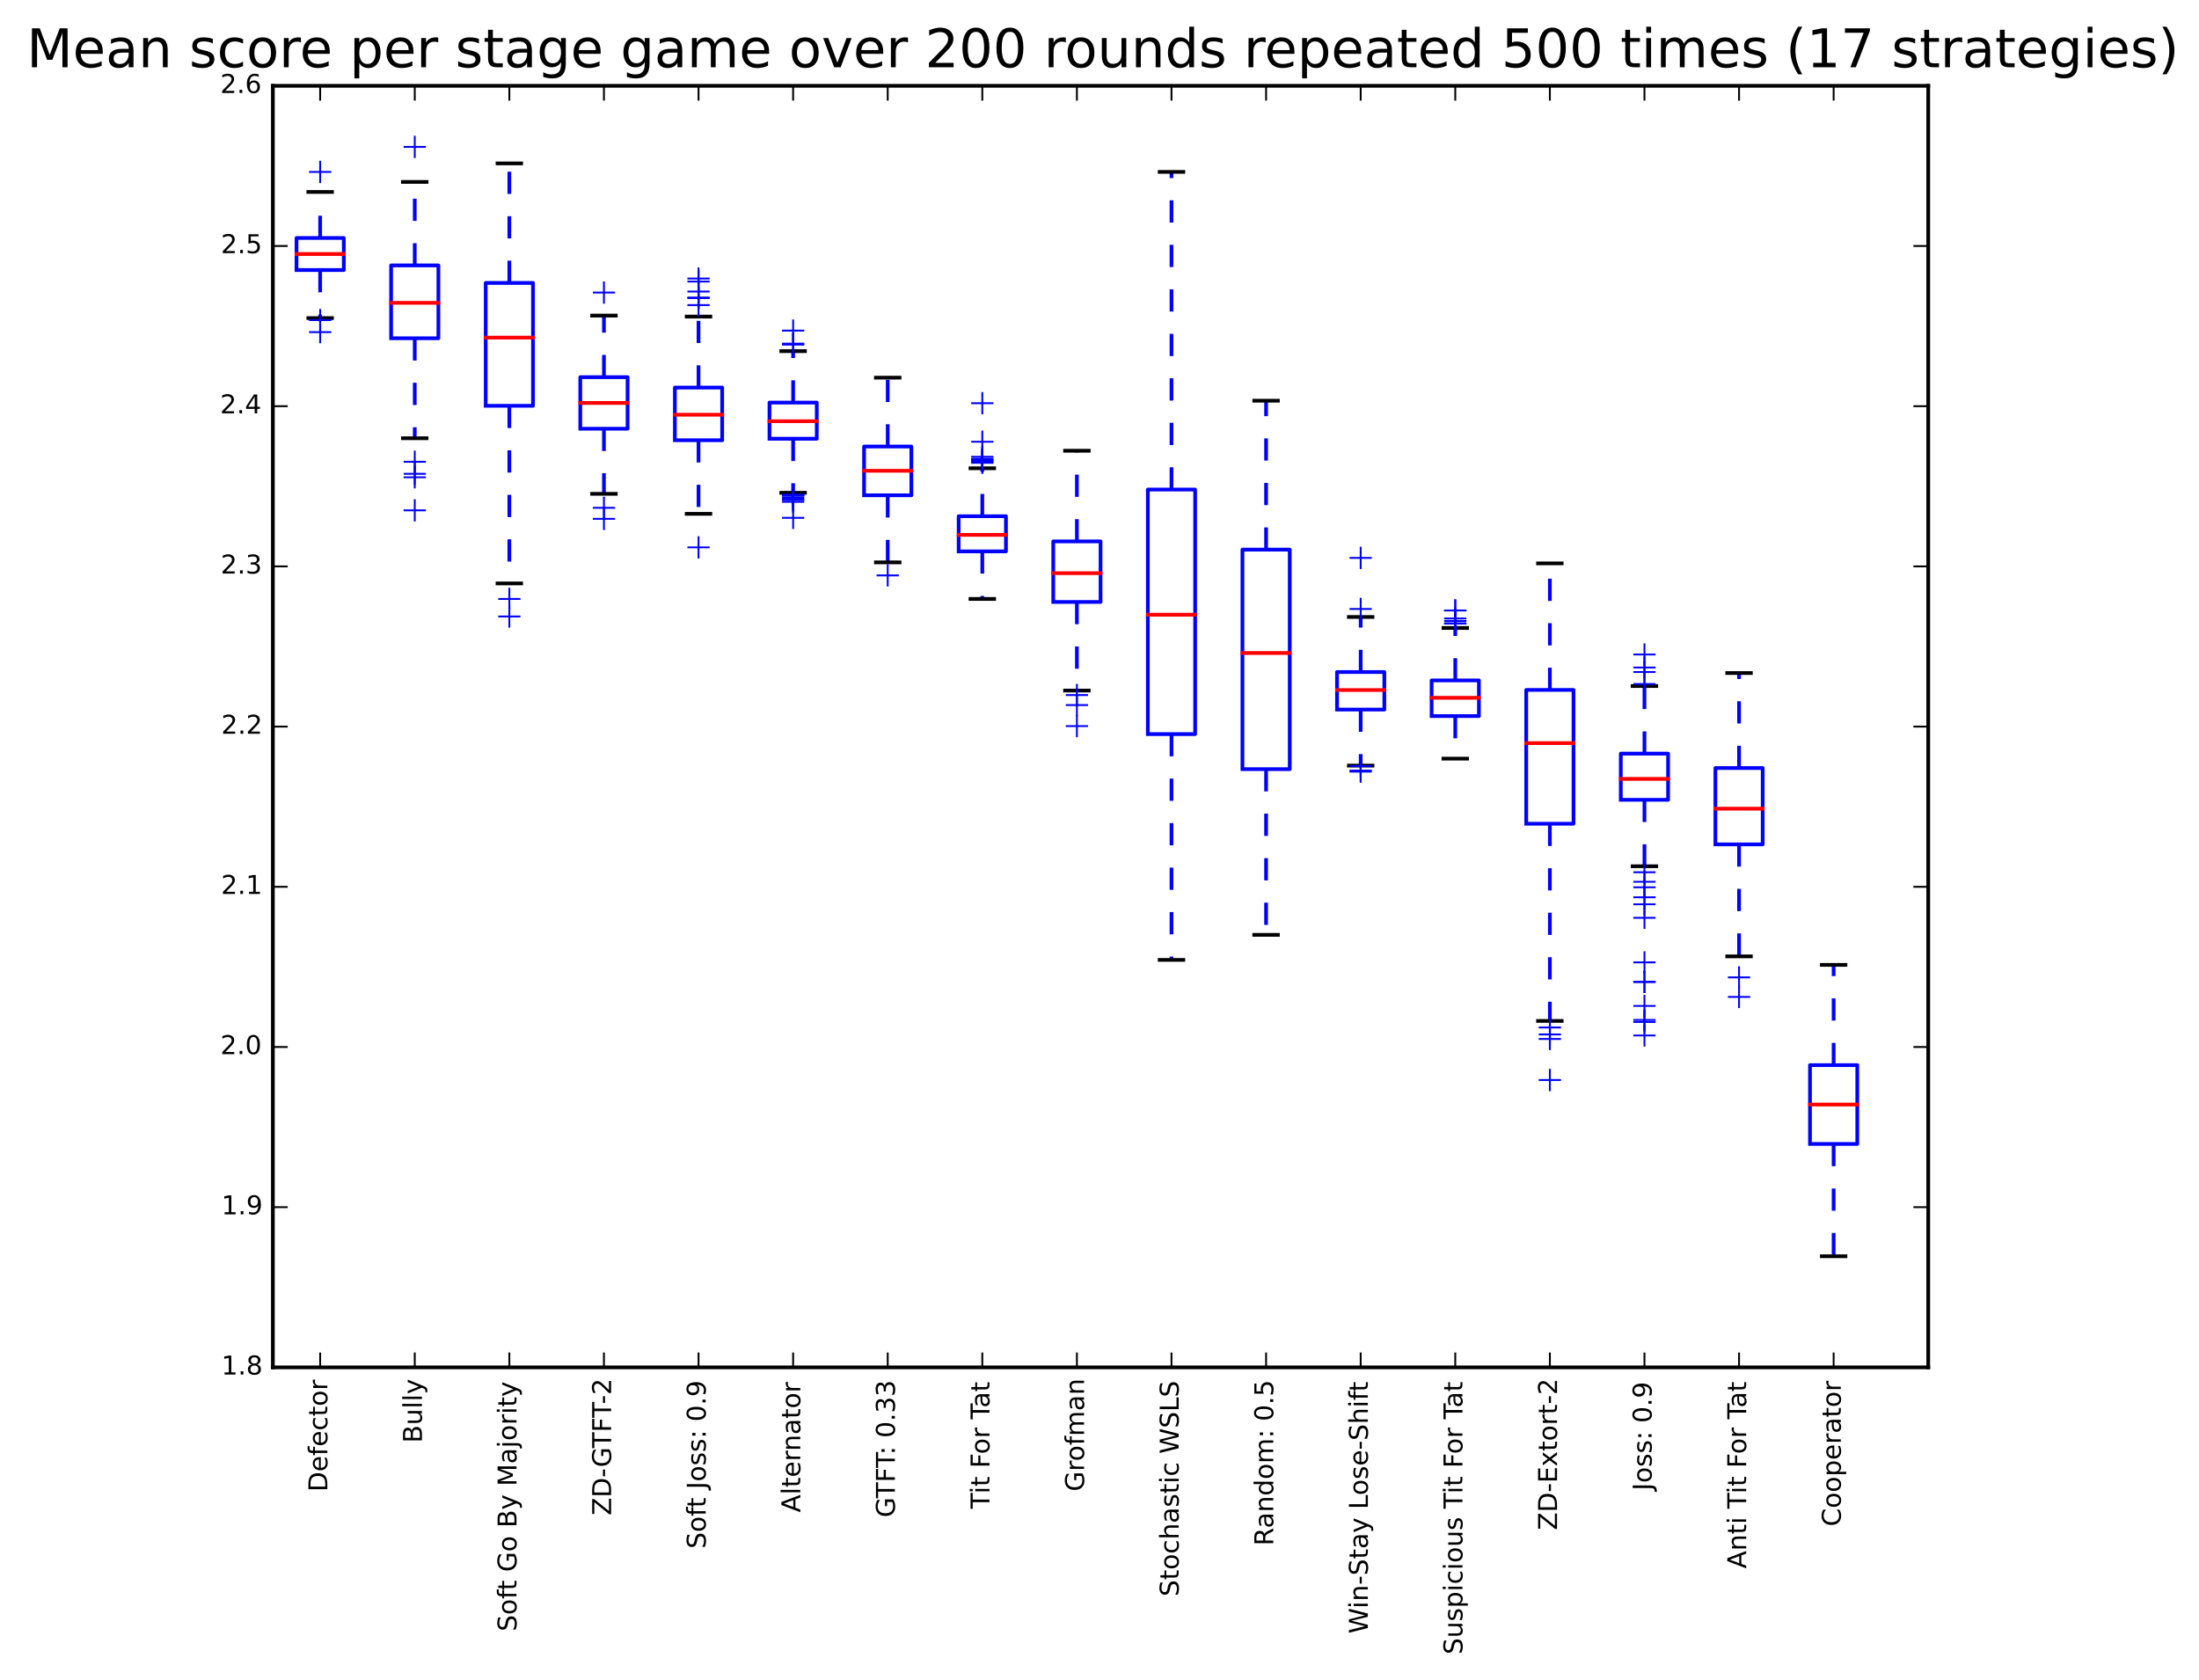 <?xml version="1.0" encoding="utf-8" standalone="no"?>
<!DOCTYPE svg PUBLIC "-//W3C//DTD SVG 1.1//EN"
  "http://www.w3.org/Graphics/SVG/1.1/DTD/svg11.dtd">
<!-- Created with matplotlib (http://matplotlib.org/) -->
<svg height="453pt" version="1.1" viewBox="0 0 593 453" width="593pt" xmlns="http://www.w3.org/2000/svg" xmlns:xlink="http://www.w3.org/1999/xlink">
 <defs>
  <style type="text/css">
*{stroke-linecap:butt;stroke-linejoin:round;}
  </style>
 </defs>
 <g id="figure_1">
  <g id="patch_1">
   <path d="
M0 453.356
L593.566 453.356
L593.566 0
L0 0
z
" style="fill:#ffffff;"/>
  </g>
  <g id="axes_1">
   <g id="patch_2">
    <path d="
M73.583 368.742
L519.983 368.742
L519.983 23.142
L73.583 23.142
z
" style="fill:#ffffff;"/>
   </g>
   <g id="line2d_1">
    <path clip-path="url(#pc58a1cb8a6)" d="
M79.96 72.822
L92.714 72.822
L92.714 64.182
L79.96 64.182
L79.96 72.822" style="fill:none;stroke:#0000ff;stroke-linecap:square;"/>
   </g>
   <g id="line2d_2">
    <path clip-path="url(#pc58a1cb8a6)" d="
M86.337 72.822
L86.337 85.782" style="fill:none;stroke:#0000ff;stroke-dasharray:6,6;stroke-dashoffset:0.0;"/>
   </g>
   <g id="line2d_3">
    <path clip-path="url(#pc58a1cb8a6)" d="
M86.337 64.182
L86.337 51.762" style="fill:none;stroke:#0000ff;stroke-dasharray:6,6;stroke-dashoffset:0.0;"/>
   </g>
   <g id="line2d_4">
    <path clip-path="url(#pc58a1cb8a6)" d="
M83.149 85.782
L89.526 85.782" style="fill:none;stroke:#000000;stroke-linecap:square;"/>
   </g>
   <g id="line2d_5">
    <path clip-path="url(#pc58a1cb8a6)" d="
M83.149 51.762
L89.526 51.762" style="fill:none;stroke:#000000;stroke-linecap:square;"/>
   </g>
   <g id="line2d_6">
    <path clip-path="url(#pc58a1cb8a6)" d="
M79.96 68.502
L92.714 68.502" style="fill:none;stroke:#ff0000;stroke-linecap:square;"/>
   </g>
   <g id="line2d_7">
    <defs>
     <path d="
M-3 0
L3 0
M0 3
L0 -3" id="md4acab13e0" style="stroke:#0000ff;stroke-width:0.5;"/>
    </defs>
    <g clip-path="url(#pc58a1cb8a6)">
     <use style="fill:#0000ff;stroke:#0000ff;stroke-width:0.5;" x="86.337" xlink:href="#md4acab13e0" y="86.322"/>
     <use style="fill:#0000ff;stroke:#0000ff;stroke-width:0.5;" x="86.337" xlink:href="#md4acab13e0" y="89.562"/>
     <use style="fill:#0000ff;stroke:#0000ff;stroke-width:0.5;" x="86.337" xlink:href="#md4acab13e0" y="46.362"/>
    </g>
   </g>
   <g id="line2d_8">
    <path clip-path="url(#pc58a1cb8a6)" d="
M105.469 91.216
L118.223 91.216
L118.223 71.573
L105.469 71.573
L105.469 91.216" style="fill:none;stroke:#0000ff;stroke-linecap:square;"/>
   </g>
   <g id="line2d_9">
    <path clip-path="url(#pc58a1cb8a6)" d="
M111.846 91.216
L111.846 118.182" style="fill:none;stroke:#0000ff;stroke-dasharray:6,6;stroke-dashoffset:0.0;"/>
   </g>
   <g id="line2d_10">
    <path clip-path="url(#pc58a1cb8a6)" d="
M111.846 71.573
L111.846 49.062" style="fill:none;stroke:#0000ff;stroke-dasharray:6,6;stroke-dashoffset:0.0;"/>
   </g>
   <g id="line2d_11">
    <path clip-path="url(#pc58a1cb8a6)" d="
M108.657 118.182
L115.034 118.182" style="fill:none;stroke:#000000;stroke-linecap:square;"/>
   </g>
   <g id="line2d_12">
    <path clip-path="url(#pc58a1cb8a6)" d="
M108.657 49.062
L115.034 49.062" style="fill:none;stroke:#000000;stroke-linecap:square;"/>
   </g>
   <g id="line2d_13">
    <path clip-path="url(#pc58a1cb8a6)" d="
M105.469 81.664
L118.223 81.664" style="fill:none;stroke:#ff0000;stroke-linecap:square;"/>
   </g>
   <g id="line2d_14">
    <g clip-path="url(#pc58a1cb8a6)">
     <use style="fill:#0000ff;stroke:#0000ff;stroke-width:0.5;" x="111.846" xlink:href="#md4acab13e0" y="124.527"/>
     <use style="fill:#0000ff;stroke:#0000ff;stroke-width:0.5;" x="111.846" xlink:href="#md4acab13e0" y="127.767"/>
     <use style="fill:#0000ff;stroke:#0000ff;stroke-width:0.5;" x="111.846" xlink:href="#md4acab13e0" y="128.712"/>
     <use style="fill:#0000ff;stroke:#0000ff;stroke-width:0.5;" x="111.846" xlink:href="#md4acab13e0" y="137.622"/>
     <use style="fill:#0000ff;stroke:#0000ff;stroke-width:0.5;" x="111.846" xlink:href="#md4acab13e0" y="39.612"/>
    </g>
   </g>
   <g id="line2d_15">
    <path clip-path="url(#pc58a1cb8a6)" d="
M130.977 109.44
L143.731 109.44
L143.731 76.298
L130.977 76.298
L130.977 109.44" style="fill:none;stroke:#0000ff;stroke-linecap:square;"/>
   </g>
   <g id="line2d_16">
    <path clip-path="url(#pc58a1cb8a6)" d="
M137.354 109.44
L137.354 157.332" style="fill:none;stroke:#0000ff;stroke-dasharray:6,6;stroke-dashoffset:0.0;"/>
   </g>
   <g id="line2d_17">
    <path clip-path="url(#pc58a1cb8a6)" d="
M137.354 76.298
L137.354 44.067" style="fill:none;stroke:#0000ff;stroke-dasharray:6,6;stroke-dashoffset:0.0;"/>
   </g>
   <g id="line2d_18">
    <path clip-path="url(#pc58a1cb8a6)" d="
M134.166 157.332
L140.543 157.332" style="fill:none;stroke:#000000;stroke-linecap:square;"/>
   </g>
   <g id="line2d_19">
    <path clip-path="url(#pc58a1cb8a6)" d="
M134.166 44.067
L140.543 44.067" style="fill:none;stroke:#000000;stroke-linecap:square;"/>
   </g>
   <g id="line2d_20">
    <path clip-path="url(#pc58a1cb8a6)" d="
M130.977 91.047
L143.731 91.047" style="fill:none;stroke:#ff0000;stroke-linecap:square;"/>
   </g>
   <g id="line2d_21">
    <g clip-path="url(#pc58a1cb8a6)">
     <use style="fill:#0000ff;stroke:#0000ff;stroke-width:0.5;" x="137.354" xlink:href="#md4acab13e0" y="166.242"/>
     <use style="fill:#0000ff;stroke:#0000ff;stroke-width:0.5;" x="137.354" xlink:href="#md4acab13e0" y="161.517"/>
    </g>
   </g>
   <g id="line2d_22">
    <path clip-path="url(#pc58a1cb8a6)" d="
M156.486 115.617
L169.24 115.617
L169.24 101.712
L156.486 101.712
L156.486 115.617" style="fill:none;stroke:#0000ff;stroke-linecap:square;"/>
   </g>
   <g id="line2d_23">
    <path clip-path="url(#pc58a1cb8a6)" d="
M162.863 115.617
L162.863 133.167" style="fill:none;stroke:#0000ff;stroke-dasharray:6,6;stroke-dashoffset:0.0;"/>
   </g>
   <g id="line2d_24">
    <path clip-path="url(#pc58a1cb8a6)" d="
M162.863 101.712
L162.863 85.107" style="fill:none;stroke:#0000ff;stroke-dasharray:6,6;stroke-dashoffset:0.0;"/>
   </g>
   <g id="line2d_25">
    <path clip-path="url(#pc58a1cb8a6)" d="
M159.674 133.167
L166.051 133.167" style="fill:none;stroke:#000000;stroke-linecap:square;"/>
   </g>
   <g id="line2d_26">
    <path clip-path="url(#pc58a1cb8a6)" d="
M159.674 85.107
L166.051 85.107" style="fill:none;stroke:#000000;stroke-linecap:square;"/>
   </g>
   <g id="line2d_27">
    <path clip-path="url(#pc58a1cb8a6)" d="
M156.486 108.664
L169.24 108.664" style="fill:none;stroke:#ff0000;stroke-linecap:square;"/>
   </g>
   <g id="line2d_28">
    <g clip-path="url(#pc58a1cb8a6)">
     <use style="fill:#0000ff;stroke:#0000ff;stroke-width:0.5;" x="162.863" xlink:href="#md4acab13e0" y="139.917"/>
     <use style="fill:#0000ff;stroke:#0000ff;stroke-width:0.5;" x="162.863" xlink:href="#md4acab13e0" y="136.947"/>
     <use style="fill:#0000ff;stroke:#0000ff;stroke-width:0.5;" x="162.863" xlink:href="#md4acab13e0" y="78.897"/>
    </g>
   </g>
   <g id="line2d_29">
    <path clip-path="url(#pc58a1cb8a6)" d="
M181.994 118.722
L194.749 118.722
L194.749 104.513
L181.994 104.513
L181.994 118.722" style="fill:none;stroke:#0000ff;stroke-linecap:square;"/>
   </g>
   <g id="line2d_30">
    <path clip-path="url(#pc58a1cb8a6)" d="
M188.371 118.722
L188.371 138.567" style="fill:none;stroke:#0000ff;stroke-dasharray:6,6;stroke-dashoffset:0.0;"/>
   </g>
   <g id="line2d_31">
    <path clip-path="url(#pc58a1cb8a6)" d="
M188.371 104.513
L188.371 85.377" style="fill:none;stroke:#0000ff;stroke-dasharray:6,6;stroke-dashoffset:0.0;"/>
   </g>
   <g id="line2d_32">
    <path clip-path="url(#pc58a1cb8a6)" d="
M185.183 138.567
L191.56 138.567" style="fill:none;stroke:#000000;stroke-linecap:square;"/>
   </g>
   <g id="line2d_33">
    <path clip-path="url(#pc58a1cb8a6)" d="
M185.183 85.377
L191.56 85.377" style="fill:none;stroke:#000000;stroke-linecap:square;"/>
   </g>
   <g id="line2d_34">
    <path clip-path="url(#pc58a1cb8a6)" d="
M181.994 111.837
L194.749 111.837" style="fill:none;stroke:#ff0000;stroke-linecap:square;"/>
   </g>
   <g id="line2d_35">
    <g clip-path="url(#pc58a1cb8a6)">
     <use style="fill:#0000ff;stroke:#0000ff;stroke-width:0.5;" x="188.371" xlink:href="#md4acab13e0" y="147.612"/>
     <use style="fill:#0000ff;stroke:#0000ff;stroke-width:0.5;" x="188.371" xlink:href="#md4acab13e0" y="75.117"/>
     <use style="fill:#0000ff;stroke:#0000ff;stroke-width:0.5;" x="188.371" xlink:href="#md4acab13e0" y="78.627"/>
     <use style="fill:#0000ff;stroke:#0000ff;stroke-width:0.5;" x="188.371" xlink:href="#md4acab13e0" y="82.272"/>
     <use style="fill:#0000ff;stroke:#0000ff;stroke-width:0.5;" x="188.371" xlink:href="#md4acab13e0" y="80.247"/>
     <use style="fill:#0000ff;stroke:#0000ff;stroke-width:0.5;" x="188.371" xlink:href="#md4acab13e0" y="75.927"/>
     <use style="fill:#0000ff;stroke:#0000ff;stroke-width:0.5;" x="188.371" xlink:href="#md4acab13e0" y="80.382"/>
    </g>
   </g>
   <g id="line2d_36">
    <path clip-path="url(#pc58a1cb8a6)" d="
M207.503 118.317
L220.257 118.317
L220.257 108.563
L207.503 108.563
L207.503 118.317" style="fill:none;stroke:#0000ff;stroke-linecap:square;"/>
   </g>
   <g id="line2d_37">
    <path clip-path="url(#pc58a1cb8a6)" d="
M213.88 118.317
L213.88 132.897" style="fill:none;stroke:#0000ff;stroke-dasharray:6,6;stroke-dashoffset:0.0;"/>
   </g>
   <g id="line2d_38">
    <path clip-path="url(#pc58a1cb8a6)" d="
M213.88 108.563
L213.88 94.692" style="fill:none;stroke:#0000ff;stroke-dasharray:6,6;stroke-dashoffset:0.0;"/>
   </g>
   <g id="line2d_39">
    <path clip-path="url(#pc58a1cb8a6)" d="
M210.691 132.897
L217.069 132.897" style="fill:none;stroke:#000000;stroke-linecap:square;"/>
   </g>
   <g id="line2d_40">
    <path clip-path="url(#pc58a1cb8a6)" d="
M210.691 94.692
L217.069 94.692" style="fill:none;stroke:#000000;stroke-linecap:square;"/>
   </g>
   <g id="line2d_41">
    <path clip-path="url(#pc58a1cb8a6)" d="
M207.503 113.592
L220.257 113.592" style="fill:none;stroke:#ff0000;stroke-linecap:square;"/>
   </g>
   <g id="line2d_42">
    <g clip-path="url(#pc58a1cb8a6)">
     <use style="fill:#0000ff;stroke:#0000ff;stroke-width:0.5;" x="213.88" xlink:href="#md4acab13e0" y="133.707"/>
     <use style="fill:#0000ff;stroke:#0000ff;stroke-width:0.5;" x="213.88" xlink:href="#md4acab13e0" y="139.647"/>
     <use style="fill:#0000ff;stroke:#0000ff;stroke-width:0.5;" x="213.88" xlink:href="#md4acab13e0" y="134.787"/>
     <use style="fill:#0000ff;stroke:#0000ff;stroke-width:0.5;" x="213.88" xlink:href="#md4acab13e0" y="133.437"/>
     <use style="fill:#0000ff;stroke:#0000ff;stroke-width:0.5;" x="213.88" xlink:href="#md4acab13e0" y="133.572"/>
     <use style="fill:#0000ff;stroke:#0000ff;stroke-width:0.5;" x="213.88" xlink:href="#md4acab13e0" y="134.247"/>
     <use style="fill:#0000ff;stroke:#0000ff;stroke-width:0.5;" x="213.88" xlink:href="#md4acab13e0" y="135.327"/>
     <use style="fill:#0000ff;stroke:#0000ff;stroke-width:0.5;" x="213.88" xlink:href="#md4acab13e0" y="134.787"/>
     <use style="fill:#0000ff;stroke:#0000ff;stroke-width:0.5;" x="213.88" xlink:href="#md4acab13e0" y="89.157"/>
     <use style="fill:#0000ff;stroke:#0000ff;stroke-width:0.5;" x="213.88" xlink:href="#md4acab13e0" y="92.667"/>
     <use style="fill:#0000ff;stroke:#0000ff;stroke-width:0.5;" x="213.88" xlink:href="#md4acab13e0" y="92.937"/>
    </g>
   </g>
   <g id="line2d_43">
    <path clip-path="url(#pc58a1cb8a6)" d="
M233.011 133.572
L245.766 133.572
L245.766 120.409
L233.011 120.409
L233.011 133.572" style="fill:none;stroke:#0000ff;stroke-linecap:square;"/>
   </g>
   <g id="line2d_44">
    <path clip-path="url(#pc58a1cb8a6)" d="
M239.389 133.572
L239.389 151.662" style="fill:none;stroke:#0000ff;stroke-dasharray:6,6;stroke-dashoffset:0.0;"/>
   </g>
   <g id="line2d_45">
    <path clip-path="url(#pc58a1cb8a6)" d="
M239.389 120.409
L239.389 101.847" style="fill:none;stroke:#0000ff;stroke-dasharray:6,6;stroke-dashoffset:0.0;"/>
   </g>
   <g id="line2d_46">
    <path clip-path="url(#pc58a1cb8a6)" d="
M236.2 151.662
L242.577 151.662" style="fill:none;stroke:#000000;stroke-linecap:square;"/>
   </g>
   <g id="line2d_47">
    <path clip-path="url(#pc58a1cb8a6)" d="
M236.2 101.847
L242.577 101.847" style="fill:none;stroke:#000000;stroke-linecap:square;"/>
   </g>
   <g id="line2d_48">
    <path clip-path="url(#pc58a1cb8a6)" d="
M233.011 126.957
L245.766 126.957" style="fill:none;stroke:#ff0000;stroke-linecap:square;"/>
   </g>
   <g id="line2d_49">
    <g clip-path="url(#pc58a1cb8a6)">
     <use style="fill:#0000ff;stroke:#0000ff;stroke-width:0.5;" x="239.389" xlink:href="#md4acab13e0" y="155.172"/>
    </g>
   </g>
   <g id="line2d_50">
    <path clip-path="url(#pc58a1cb8a6)" d="
M258.52 148.692
L271.274 148.692
L271.274 139.208
L258.52 139.208
L258.52 148.692" style="fill:none;stroke:#0000ff;stroke-linecap:square;"/>
   </g>
   <g id="line2d_51">
    <path clip-path="url(#pc58a1cb8a6)" d="
M264.897 148.692
L264.897 161.517" style="fill:none;stroke:#0000ff;stroke-dasharray:6,6;stroke-dashoffset:0.0;"/>
   </g>
   <g id="line2d_52">
    <path clip-path="url(#pc58a1cb8a6)" d="
M264.897 139.208
L264.897 126.282" style="fill:none;stroke:#0000ff;stroke-dasharray:6,6;stroke-dashoffset:0.0;"/>
   </g>
   <g id="line2d_53">
    <path clip-path="url(#pc58a1cb8a6)" d="
M261.709 161.517
L268.086 161.517" style="fill:none;stroke:#000000;stroke-linecap:square;"/>
   </g>
   <g id="line2d_54">
    <path clip-path="url(#pc58a1cb8a6)" d="
M261.709 126.282
L268.086 126.282" style="fill:none;stroke:#000000;stroke-linecap:square;"/>
   </g>
   <g id="line2d_55">
    <path clip-path="url(#pc58a1cb8a6)" d="
M258.52 144.237
L271.274 144.237" style="fill:none;stroke:#ff0000;stroke-linecap:square;"/>
   </g>
   <g id="line2d_56">
    <g clip-path="url(#pc58a1cb8a6)">
     <use style="fill:#0000ff;stroke:#0000ff;stroke-width:0.5;" x="264.897" xlink:href="#md4acab13e0" y="123.177"/>
     <use style="fill:#0000ff;stroke:#0000ff;stroke-width:0.5;" x="264.897" xlink:href="#md4acab13e0" y="123.987"/>
     <use style="fill:#0000ff;stroke:#0000ff;stroke-width:0.5;" x="264.897" xlink:href="#md4acab13e0" y="124.527"/>
     <use style="fill:#0000ff;stroke:#0000ff;stroke-width:0.5;" x="264.897" xlink:href="#md4acab13e0" y="123.717"/>
     <use style="fill:#0000ff;stroke:#0000ff;stroke-width:0.5;" x="264.897" xlink:href="#md4acab13e0" y="124.797"/>
     <use style="fill:#0000ff;stroke:#0000ff;stroke-width:0.5;" x="264.897" xlink:href="#md4acab13e0" y="119.127"/>
     <use style="fill:#0000ff;stroke:#0000ff;stroke-width:0.5;" x="264.897" xlink:href="#md4acab13e0" y="124.122"/>
     <use style="fill:#0000ff;stroke:#0000ff;stroke-width:0.5;" x="264.897" xlink:href="#md4acab13e0" y="108.732"/>
    </g>
   </g>
   <g id="line2d_57">
    <path clip-path="url(#pc58a1cb8a6)" d="
M284.029 162.327
L296.783 162.327
L296.783 145.992
L284.029 145.992
L284.029 162.327" style="fill:none;stroke:#0000ff;stroke-linecap:square;"/>
   </g>
   <g id="line2d_58">
    <path clip-path="url(#pc58a1cb8a6)" d="
M290.406 162.327
L290.406 186.222" style="fill:none;stroke:#0000ff;stroke-dasharray:6,6;stroke-dashoffset:0.0;"/>
   </g>
   <g id="line2d_59">
    <path clip-path="url(#pc58a1cb8a6)" d="
M290.406 145.992
L290.406 121.557" style="fill:none;stroke:#0000ff;stroke-dasharray:6,6;stroke-dashoffset:0.0;"/>
   </g>
   <g id="line2d_60">
    <path clip-path="url(#pc58a1cb8a6)" d="
M287.217 186.222
L293.594 186.222" style="fill:none;stroke:#000000;stroke-linecap:square;"/>
   </g>
   <g id="line2d_61">
    <path clip-path="url(#pc58a1cb8a6)" d="
M287.217 121.557
L293.594 121.557" style="fill:none;stroke:#000000;stroke-linecap:square;"/>
   </g>
   <g id="line2d_62">
    <path clip-path="url(#pc58a1cb8a6)" d="
M284.029 154.564
L296.783 154.564" style="fill:none;stroke:#ff0000;stroke-linecap:square;"/>
   </g>
   <g id="line2d_63">
    <g clip-path="url(#pc58a1cb8a6)">
     <use style="fill:#0000ff;stroke:#0000ff;stroke-width:0.5;" x="290.406" xlink:href="#md4acab13e0" y="190.137"/>
     <use style="fill:#0000ff;stroke:#0000ff;stroke-width:0.5;" x="290.406" xlink:href="#md4acab13e0" y="195.807"/>
     <use style="fill:#0000ff;stroke:#0000ff;stroke-width:0.5;" x="290.406" xlink:href="#md4acab13e0" y="187.437"/>
    </g>
   </g>
   <g id="line2d_64">
    <path clip-path="url(#pc58a1cb8a6)" d="
M309.537 197.967
L322.291 197.967
L322.291 132.019
L309.537 132.019
L309.537 197.967" style="fill:none;stroke:#0000ff;stroke-linecap:square;"/>
   </g>
   <g id="line2d_65">
    <path clip-path="url(#pc58a1cb8a6)" d="
M315.914 197.967
L315.914 258.852" style="fill:none;stroke:#0000ff;stroke-dasharray:6,6;stroke-dashoffset:0.0;"/>
   </g>
   <g id="line2d_66">
    <path clip-path="url(#pc58a1cb8a6)" d="
M315.914 132.019
L315.914 46.362" style="fill:none;stroke:#0000ff;stroke-dasharray:6,6;stroke-dashoffset:0.0;"/>
   </g>
   <g id="line2d_67">
    <path clip-path="url(#pc58a1cb8a6)" d="
M312.726 258.852
L319.103 258.852" style="fill:none;stroke:#000000;stroke-linecap:square;"/>
   </g>
   <g id="line2d_68">
    <path clip-path="url(#pc58a1cb8a6)" d="
M312.726 46.362
L319.103 46.362" style="fill:none;stroke:#000000;stroke-linecap:square;"/>
   </g>
   <g id="line2d_69">
    <path clip-path="url(#pc58a1cb8a6)" d="
M309.537 165.769
L322.291 165.769" style="fill:none;stroke:#ff0000;stroke-linecap:square;"/>
   </g>
   <g id="line2d_70"/>
   <g id="line2d_71">
    <path clip-path="url(#pc58a1cb8a6)" d="
M335.046 207.417
L347.8 207.417
L347.8 148.219
L335.046 148.219
L335.046 207.417" style="fill:none;stroke:#0000ff;stroke-linecap:square;"/>
   </g>
   <g id="line2d_72">
    <path clip-path="url(#pc58a1cb8a6)" d="
M341.423 207.417
L341.423 252.102" style="fill:none;stroke:#0000ff;stroke-dasharray:6,6;stroke-dashoffset:0.0;"/>
   </g>
   <g id="line2d_73">
    <path clip-path="url(#pc58a1cb8a6)" d="
M341.423 148.219
L341.423 108.057" style="fill:none;stroke:#0000ff;stroke-dasharray:6,6;stroke-dashoffset:0.0;"/>
   </g>
   <g id="line2d_74">
    <path clip-path="url(#pc58a1cb8a6)" d="
M338.234 252.102
L344.611 252.102" style="fill:none;stroke:#000000;stroke-linecap:square;"/>
   </g>
   <g id="line2d_75">
    <path clip-path="url(#pc58a1cb8a6)" d="
M338.234 108.057
L344.611 108.057" style="fill:none;stroke:#000000;stroke-linecap:square;"/>
   </g>
   <g id="line2d_76">
    <path clip-path="url(#pc58a1cb8a6)" d="
M335.046 176.097
L347.8 176.097" style="fill:none;stroke:#ff0000;stroke-linecap:square;"/>
   </g>
   <g id="line2d_77"/>
   <g id="line2d_78">
    <path clip-path="url(#pc58a1cb8a6)" d="
M360.554 191.352
L373.309 191.352
L373.309 181.227
L360.554 181.227
L360.554 191.352" style="fill:none;stroke:#0000ff;stroke-linecap:square;"/>
   </g>
   <g id="line2d_79">
    <path clip-path="url(#pc58a1cb8a6)" d="
M366.931 191.352
L366.931 206.472" style="fill:none;stroke:#0000ff;stroke-dasharray:6,6;stroke-dashoffset:0.0;"/>
   </g>
   <g id="line2d_80">
    <path clip-path="url(#pc58a1cb8a6)" d="
M366.931 181.227
L366.931 166.377" style="fill:none;stroke:#0000ff;stroke-dasharray:6,6;stroke-dashoffset:0.0;"/>
   </g>
   <g id="line2d_81">
    <path clip-path="url(#pc58a1cb8a6)" d="
M363.743 206.472
L370.12 206.472" style="fill:none;stroke:#000000;stroke-linecap:square;"/>
   </g>
   <g id="line2d_82">
    <path clip-path="url(#pc58a1cb8a6)" d="
M363.743 166.377
L370.12 166.377" style="fill:none;stroke:#000000;stroke-linecap:square;"/>
   </g>
   <g id="line2d_83">
    <path clip-path="url(#pc58a1cb8a6)" d="
M360.554 186.087
L373.309 186.087" style="fill:none;stroke:#ff0000;stroke-linecap:square;"/>
   </g>
   <g id="line2d_84">
    <g clip-path="url(#pc58a1cb8a6)">
     <use style="fill:#0000ff;stroke:#0000ff;stroke-width:0.5;" x="366.931" xlink:href="#md4acab13e0" y="208.092"/>
     <use style="fill:#0000ff;stroke:#0000ff;stroke-width:0.5;" x="366.931" xlink:href="#md4acab13e0" y="207.822"/>
     <use style="fill:#0000ff;stroke:#0000ff;stroke-width:0.5;" x="366.931" xlink:href="#md4acab13e0" y="206.607"/>
     <use style="fill:#0000ff;stroke:#0000ff;stroke-width:0.5;" x="366.931" xlink:href="#md4acab13e0" y="164.217"/>
     <use style="fill:#0000ff;stroke:#0000ff;stroke-width:0.5;" x="366.931" xlink:href="#md4acab13e0" y="150.447"/>
    </g>
   </g>
   <g id="line2d_85">
    <path clip-path="url(#pc58a1cb8a6)" d="
M386.063 193.107
L398.817 193.107
L398.817 183.488
L386.063 183.488
L386.063 193.107" style="fill:none;stroke:#0000ff;stroke-linecap:square;"/>
   </g>
   <g id="line2d_86">
    <path clip-path="url(#pc58a1cb8a6)" d="
M392.44 193.107
L392.44 204.582" style="fill:none;stroke:#0000ff;stroke-dasharray:6,6;stroke-dashoffset:0.0;"/>
   </g>
   <g id="line2d_87">
    <path clip-path="url(#pc58a1cb8a6)" d="
M392.44 183.488
L392.44 169.347" style="fill:none;stroke:#0000ff;stroke-dasharray:6,6;stroke-dashoffset:0.0;"/>
   </g>
   <g id="line2d_88">
    <path clip-path="url(#pc58a1cb8a6)" d="
M389.251 204.582
L395.629 204.582" style="fill:none;stroke:#000000;stroke-linecap:square;"/>
   </g>
   <g id="line2d_89">
    <path clip-path="url(#pc58a1cb8a6)" d="
M389.251 169.347
L395.629 169.347" style="fill:none;stroke:#000000;stroke-linecap:square;"/>
   </g>
   <g id="line2d_90">
    <path clip-path="url(#pc58a1cb8a6)" d="
M386.063 188.179
L398.817 188.179" style="fill:none;stroke:#ff0000;stroke-linecap:square;"/>
   </g>
   <g id="line2d_91">
    <g clip-path="url(#pc58a1cb8a6)">
     <use style="fill:#0000ff;stroke:#0000ff;stroke-width:0.5;" x="392.44" xlink:href="#md4acab13e0" y="168.132"/>
     <use style="fill:#0000ff;stroke:#0000ff;stroke-width:0.5;" x="392.44" xlink:href="#md4acab13e0" y="164.622"/>
     <use style="fill:#0000ff;stroke:#0000ff;stroke-width:0.5;" x="392.44" xlink:href="#md4acab13e0" y="168.132"/>
     <use style="fill:#0000ff;stroke:#0000ff;stroke-width:0.5;" x="392.44" xlink:href="#md4acab13e0" y="166.782"/>
     <use style="fill:#0000ff;stroke:#0000ff;stroke-width:0.5;" x="392.44" xlink:href="#md4acab13e0" y="167.457"/>
     <use style="fill:#0000ff;stroke:#0000ff;stroke-width:0.5;" x="392.44" xlink:href="#md4acab13e0" y="164.622"/>
    </g>
   </g>
   <g id="line2d_92">
    <path clip-path="url(#pc58a1cb8a6)" d="
M411.571 222.132
L424.326 222.132
L424.326 186.053
L411.571 186.053
L411.571 222.132" style="fill:none;stroke:#0000ff;stroke-linecap:square;"/>
   </g>
   <g id="line2d_93">
    <path clip-path="url(#pc58a1cb8a6)" d="
M417.949 222.132
L417.949 275.322" style="fill:none;stroke:#0000ff;stroke-dasharray:6,6;stroke-dashoffset:0.0;"/>
   </g>
   <g id="line2d_94">
    <path clip-path="url(#pc58a1cb8a6)" d="
M417.949 186.053
L417.949 151.932" style="fill:none;stroke:#0000ff;stroke-dasharray:6,6;stroke-dashoffset:0.0;"/>
   </g>
   <g id="line2d_95">
    <path clip-path="url(#pc58a1cb8a6)" d="
M414.76 275.322
L421.137 275.322" style="fill:none;stroke:#000000;stroke-linecap:square;"/>
   </g>
   <g id="line2d_96">
    <path clip-path="url(#pc58a1cb8a6)" d="
M414.76 151.932
L421.137 151.932" style="fill:none;stroke:#000000;stroke-linecap:square;"/>
   </g>
   <g id="line2d_97">
    <path clip-path="url(#pc58a1cb8a6)" d="
M411.571 200.397
L424.326 200.397" style="fill:none;stroke:#ff0000;stroke-linecap:square;"/>
   </g>
   <g id="line2d_98">
    <g clip-path="url(#pc58a1cb8a6)">
     <use style="fill:#0000ff;stroke:#0000ff;stroke-width:0.5;" x="417.949" xlink:href="#md4acab13e0" y="280.182"/>
     <use style="fill:#0000ff;stroke:#0000ff;stroke-width:0.5;" x="417.949" xlink:href="#md4acab13e0" y="277.077"/>
     <use style="fill:#0000ff;stroke:#0000ff;stroke-width:0.5;" x="417.949" xlink:href="#md4acab13e0" y="278.967"/>
     <use style="fill:#0000ff;stroke:#0000ff;stroke-width:0.5;" x="417.949" xlink:href="#md4acab13e0" y="291.252"/>
    </g>
   </g>
   <g id="line2d_99">
    <path clip-path="url(#pc58a1cb8a6)" d="
M437.08 215.686
L449.834 215.686
L449.834 203.232
L437.08 203.232
L437.08 215.686" style="fill:none;stroke:#0000ff;stroke-linecap:square;"/>
   </g>
   <g id="line2d_100">
    <path clip-path="url(#pc58a1cb8a6)" d="
M443.457 215.686
L443.457 233.607" style="fill:none;stroke:#0000ff;stroke-dasharray:6,6;stroke-dashoffset:0.0;"/>
   </g>
   <g id="line2d_101">
    <path clip-path="url(#pc58a1cb8a6)" d="
M443.457 203.232
L443.457 185.007" style="fill:none;stroke:#0000ff;stroke-dasharray:6,6;stroke-dashoffset:0.0;"/>
   </g>
   <g id="line2d_102">
    <path clip-path="url(#pc58a1cb8a6)" d="
M440.269 233.607
L446.646 233.607" style="fill:none;stroke:#000000;stroke-linecap:square;"/>
   </g>
   <g id="line2d_103">
    <path clip-path="url(#pc58a1cb8a6)" d="
M440.269 185.007
L446.646 185.007" style="fill:none;stroke:#000000;stroke-linecap:square;"/>
   </g>
   <g id="line2d_104">
    <path clip-path="url(#pc58a1cb8a6)" d="
M437.08 210.049
L449.834 210.049" style="fill:none;stroke:#ff0000;stroke-linecap:square;"/>
   </g>
   <g id="line2d_105">
    <g clip-path="url(#pc58a1cb8a6)">
     <use style="fill:#0000ff;stroke:#0000ff;stroke-width:0.5;" x="443.457" xlink:href="#md4acab13e0" y="264.792"/>
     <use style="fill:#0000ff;stroke:#0000ff;stroke-width:0.5;" x="443.457" xlink:href="#md4acab13e0" y="235.227"/>
     <use style="fill:#0000ff;stroke:#0000ff;stroke-width:0.5;" x="443.457" xlink:href="#md4acab13e0" y="243.867"/>
     <use style="fill:#0000ff;stroke:#0000ff;stroke-width:0.5;" x="443.457" xlink:href="#md4acab13e0" y="259.527"/>
     <use style="fill:#0000ff;stroke:#0000ff;stroke-width:0.5;" x="443.457" xlink:href="#md4acab13e0" y="241.977"/>
     <use style="fill:#0000ff;stroke:#0000ff;stroke-width:0.5;" x="443.457" xlink:href="#md4acab13e0" y="275.592"/>
     <use style="fill:#0000ff;stroke:#0000ff;stroke-width:0.5;" x="443.457" xlink:href="#md4acab13e0" y="264.792"/>
     <use style="fill:#0000ff;stroke:#0000ff;stroke-width:0.5;" x="443.457" xlink:href="#md4acab13e0" y="271.272"/>
     <use style="fill:#0000ff;stroke:#0000ff;stroke-width:0.5;" x="443.457" xlink:href="#md4acab13e0" y="279.237"/>
     <use style="fill:#0000ff;stroke:#0000ff;stroke-width:0.5;" x="443.457" xlink:href="#md4acab13e0" y="275.052"/>
     <use style="fill:#0000ff;stroke:#0000ff;stroke-width:0.5;" x="443.457" xlink:href="#md4acab13e0" y="237.792"/>
     <use style="fill:#0000ff;stroke:#0000ff;stroke-width:0.5;" x="443.457" xlink:href="#md4acab13e0" y="239.277"/>
     <use style="fill:#0000ff;stroke:#0000ff;stroke-width:0.5;" x="443.457" xlink:href="#md4acab13e0" y="247.512"/>
     <use style="fill:#0000ff;stroke:#0000ff;stroke-width:0.5;" x="443.457" xlink:href="#md4acab13e0" y="176.502"/>
     <use style="fill:#0000ff;stroke:#0000ff;stroke-width:0.5;" x="443.457" xlink:href="#md4acab13e0" y="181.227"/>
     <use style="fill:#0000ff;stroke:#0000ff;stroke-width:0.5;" x="443.457" xlink:href="#md4acab13e0" y="180.012"/>
     <use style="fill:#0000ff;stroke:#0000ff;stroke-width:0.5;" x="443.457" xlink:href="#md4acab13e0" y="184.467"/>
    </g>
   </g>
   <g id="line2d_106">
    <path clip-path="url(#pc58a1cb8a6)" d="
M462.589 227.701
L475.343 227.701
L475.343 207.113
L462.589 207.113
L462.589 227.701" style="fill:none;stroke:#0000ff;stroke-linecap:square;"/>
   </g>
   <g id="line2d_107">
    <path clip-path="url(#pc58a1cb8a6)" d="
M468.966 227.701
L468.966 257.907" style="fill:none;stroke:#0000ff;stroke-dasharray:6,6;stroke-dashoffset:0.0;"/>
   </g>
   <g id="line2d_108">
    <path clip-path="url(#pc58a1cb8a6)" d="
M468.966 207.113
L468.966 181.497" style="fill:none;stroke:#0000ff;stroke-dasharray:6,6;stroke-dashoffset:0.0;"/>
   </g>
   <g id="line2d_109">
    <path clip-path="url(#pc58a1cb8a6)" d="
M465.777 257.907
L472.154 257.907" style="fill:none;stroke:#000000;stroke-linecap:square;"/>
   </g>
   <g id="line2d_110">
    <path clip-path="url(#pc58a1cb8a6)" d="
M465.777 181.497
L472.154 181.497" style="fill:none;stroke:#000000;stroke-linecap:square;"/>
   </g>
   <g id="line2d_111">
    <path clip-path="url(#pc58a1cb8a6)" d="
M462.589 218.082
L475.343 218.082" style="fill:none;stroke:#ff0000;stroke-linecap:square;"/>
   </g>
   <g id="line2d_112">
    <g clip-path="url(#pc58a1cb8a6)">
     <use style="fill:#0000ff;stroke:#0000ff;stroke-width:0.5;" x="468.966" xlink:href="#md4acab13e0" y="268.842"/>
     <use style="fill:#0000ff;stroke:#0000ff;stroke-width:0.5;" x="468.966" xlink:href="#md4acab13e0" y="263.577"/>
    </g>
   </g>
   <g id="line2d_113">
    <path clip-path="url(#pc58a1cb8a6)" d="
M488.097 308.498
L500.851 308.498
L500.851 287.236
L488.097 287.236
L488.097 308.498" style="fill:none;stroke:#0000ff;stroke-linecap:square;"/>
   </g>
   <g id="line2d_114">
    <path clip-path="url(#pc58a1cb8a6)" d="
M494.474 308.498
L494.474 338.772" style="fill:none;stroke:#0000ff;stroke-dasharray:6,6;stroke-dashoffset:0.0;"/>
   </g>
   <g id="line2d_115">
    <path clip-path="url(#pc58a1cb8a6)" d="
M494.474 287.236
L494.474 260.202" style="fill:none;stroke:#0000ff;stroke-dasharray:6,6;stroke-dashoffset:0.0;"/>
   </g>
   <g id="line2d_116">
    <path clip-path="url(#pc58a1cb8a6)" d="
M491.286 338.772
L497.663 338.772" style="fill:none;stroke:#000000;stroke-linecap:square;"/>
   </g>
   <g id="line2d_117">
    <path clip-path="url(#pc58a1cb8a6)" d="
M491.286 260.202
L497.663 260.202" style="fill:none;stroke:#000000;stroke-linecap:square;"/>
   </g>
   <g id="line2d_118">
    <path clip-path="url(#pc58a1cb8a6)" d="
M488.097 297.867
L500.851 297.867" style="fill:none;stroke:#ff0000;stroke-linecap:square;"/>
   </g>
   <g id="line2d_119"/>
   <g id="patch_3">
    <path d="
M73.583 23.142
L519.983 23.142" style="fill:none;stroke:#000000;stroke-linecap:square;stroke-linejoin:miter;"/>
   </g>
   <g id="patch_4">
    <path d="
M519.983 368.742
L519.983 23.142" style="fill:none;stroke:#000000;stroke-linecap:square;stroke-linejoin:miter;"/>
   </g>
   <g id="patch_5">
    <path d="
M73.583 368.742
L519.983 368.742" style="fill:none;stroke:#000000;stroke-linecap:square;stroke-linejoin:miter;"/>
   </g>
   <g id="patch_6">
    <path d="
M73.583 368.742
L73.583 23.142" style="fill:none;stroke:#000000;stroke-linecap:square;stroke-linejoin:miter;"/>
   </g>
   <g id="matplotlib.axis_1">
    <g id="xtick_1">
     <g id="line2d_120">
      <defs>
       <path d="
M0 0
L0 -4" id="m93b0483c22" style="stroke:#000000;stroke-width:0.5;"/>
      </defs>
      <g>
       <use style="stroke:#000000;stroke-width:0.5;" x="86.337" xlink:href="#m93b0483c22" y="368.742"/>
      </g>
     </g>
     <g id="line2d_121">
      <defs>
       <path d="
M0 0
L0 4" id="m741efc42ff" style="stroke:#000000;stroke-width:0.5;"/>
      </defs>
      <g>
       <use style="stroke:#000000;stroke-width:0.5;" x="86.337" xlink:href="#m741efc42ff" y="23.142"/>
      </g>
     </g>
     <g id="text_1">
      <!-- Defector -->
      <defs>
       <path d="
M30.609 48.391
Q23.391 48.391 19.188 42.75
Q14.984 37.109 14.984 27.297
Q14.984 17.484 19.156 11.844
Q23.344 6.203 30.609 6.203
Q37.797 6.203 41.984 11.859
Q46.188 17.531 46.188 27.297
Q46.188 37.016 41.984 42.703
Q37.797 48.391 30.609 48.391
M30.609 56
Q42.328 56 49.016 48.375
Q55.719 40.766 55.719 27.297
Q55.719 13.875 49.016 6.219
Q42.328 -1.422 30.609 -1.422
Q18.844 -1.422 12.172 6.219
Q5.516 13.875 5.516 27.297
Q5.516 40.766 12.172 48.375
Q18.844 56 30.609 56" id="DejaVuSans-6f"/>
       <path d="
M19.672 64.797
L19.672 8.109
L31.594 8.109
Q46.688 8.109 53.688 14.938
Q60.688 21.781 60.688 36.531
Q60.688 51.172 53.688 57.984
Q46.688 64.797 31.594 64.797
z

M9.812 72.906
L30.078 72.906
Q51.266 72.906 61.172 64.094
Q71.094 55.281 71.094 36.531
Q71.094 17.672 61.125 8.828
Q51.172 0 30.078 0
L9.812 0
z
" id="DejaVuSans-44"/>
       <path d="
M37.109 75.984
L37.109 68.5
L28.516 68.5
Q23.688 68.5 21.797 66.547
Q19.922 64.594 19.922 59.516
L19.922 54.688
L34.719 54.688
L34.719 47.703
L19.922 47.703
L19.922 0
L10.891 0
L10.891 47.703
L2.297 47.703
L2.297 54.688
L10.891 54.688
L10.891 58.5
Q10.891 67.625 15.141 71.797
Q19.391 75.984 28.609 75.984
z
" id="DejaVuSans-66"/>
       <path d="
M18.312 70.219
L18.312 54.688
L36.812 54.688
L36.812 47.703
L18.312 47.703
L18.312 18.016
Q18.312 11.328 20.141 9.422
Q21.969 7.516 27.594 7.516
L36.812 7.516
L36.812 0
L27.594 0
Q17.188 0 13.234 3.875
Q9.281 7.766 9.281 18.016
L9.281 47.703
L2.688 47.703
L2.688 54.688
L9.281 54.688
L9.281 70.219
z
" id="DejaVuSans-74"/>
       <path d="
M56.203 29.594
L56.203 25.203
L14.891 25.203
Q15.484 15.922 20.484 11.062
Q25.484 6.203 34.422 6.203
Q39.594 6.203 44.453 7.469
Q49.312 8.734 54.109 11.281
L54.109 2.781
Q49.266 0.734 44.188 -0.344
Q39.109 -1.422 33.891 -1.422
Q20.797 -1.422 13.156 6.188
Q5.516 13.812 5.516 26.812
Q5.516 40.234 12.766 48.109
Q20.016 56 32.328 56
Q43.359 56 49.781 48.891
Q56.203 41.797 56.203 29.594
M47.219 32.234
Q47.125 39.594 43.094 43.984
Q39.062 48.391 32.422 48.391
Q24.906 48.391 20.391 44.141
Q15.875 39.891 15.188 32.172
z
" id="DejaVuSans-65"/>
       <path d="
M48.781 52.594
L48.781 44.188
Q44.969 46.297 41.141 47.344
Q37.312 48.391 33.406 48.391
Q24.656 48.391 19.812 42.844
Q14.984 37.312 14.984 27.297
Q14.984 17.281 19.812 11.734
Q24.656 6.203 33.406 6.203
Q37.312 6.203 41.141 7.25
Q44.969 8.297 48.781 10.406
L48.781 2.094
Q45.016 0.344 40.984 -0.531
Q36.969 -1.422 32.422 -1.422
Q20.062 -1.422 12.781 6.344
Q5.516 14.109 5.516 27.297
Q5.516 40.672 12.859 48.328
Q20.219 56 33.016 56
Q37.156 56 41.109 55.141
Q45.062 54.297 48.781 52.594" id="DejaVuSans-63"/>
       <path d="
M41.109 46.297
Q39.594 47.172 37.812 47.578
Q36.031 48 33.891 48
Q26.266 48 22.188 43.047
Q18.109 38.094 18.109 28.812
L18.109 0
L9.078 0
L9.078 54.688
L18.109 54.688
L18.109 46.188
Q20.953 51.172 25.484 53.578
Q30.031 56 36.531 56
Q37.453 56 38.578 55.875
Q39.703 55.766 41.062 55.516
z
" id="DejaVuSans-72"/>
      </defs>
      <g transform="translate(88.269 402.277)rotate(-90.0)scale(0.07 -0.07)">
       <use xlink:href="#DejaVuSans-44"/>
       <use x="77.002" xlink:href="#DejaVuSans-65"/>
       <use x="138.525" xlink:href="#DejaVuSans-66"/>
       <use x="173.73" xlink:href="#DejaVuSans-65"/>
       <use x="235.254" xlink:href="#DejaVuSans-63"/>
       <use x="290.234" xlink:href="#DejaVuSans-74"/>
       <use x="329.443" xlink:href="#DejaVuSans-6f"/>
       <use x="390.625" xlink:href="#DejaVuSans-72"/>
      </g>
     </g>
    </g>
    <g id="xtick_2">
     <g id="line2d_122">
      <g>
       <use style="stroke:#000000;stroke-width:0.5;" x="111.846" xlink:href="#m93b0483c22" y="368.742"/>
      </g>
     </g>
     <g id="line2d_123">
      <g>
       <use style="stroke:#000000;stroke-width:0.5;" x="111.846" xlink:href="#m741efc42ff" y="23.142"/>
      </g>
     </g>
     <g id="text_2">
      <!-- Bully -->
      <defs>
       <path d="
M8.5 21.578
L8.5 54.688
L17.484 54.688
L17.484 21.922
Q17.484 14.156 20.5 10.266
Q23.531 6.391 29.594 6.391
Q36.859 6.391 41.078 11.031
Q45.312 15.672 45.312 23.688
L45.312 54.688
L54.297 54.688
L54.297 0
L45.312 0
L45.312 8.406
Q42.047 3.422 37.719 1
Q33.406 -1.422 27.688 -1.422
Q18.266 -1.422 13.375 4.438
Q8.5 10.297 8.5 21.578
M31.109 56
z
" id="DejaVuSans-75"/>
       <path d="
M32.172 -5.078
Q28.375 -14.844 24.75 -17.812
Q21.141 -20.797 15.094 -20.797
L7.906 -20.797
L7.906 -13.281
L13.188 -13.281
Q16.891 -13.281 18.938 -11.516
Q21 -9.766 23.484 -3.219
L25.094 0.875
L2.984 54.688
L12.5 54.688
L29.594 11.922
L46.688 54.688
L56.203 54.688
z
" id="DejaVuSans-79"/>
       <path d="
M9.422 75.984
L18.406 75.984
L18.406 0
L9.422 0
z
" id="DejaVuSans-6c"/>
       <path d="
M19.672 34.812
L19.672 8.109
L35.5 8.109
Q43.453 8.109 47.281 11.406
Q51.125 14.703 51.125 21.484
Q51.125 28.328 47.281 31.562
Q43.453 34.812 35.5 34.812
z

M19.672 64.797
L19.672 42.828
L34.281 42.828
Q41.5 42.828 45.031 45.531
Q48.578 48.25 48.578 53.812
Q48.578 59.328 45.031 62.062
Q41.5 64.797 34.281 64.797
z

M9.812 72.906
L35.016 72.906
Q46.297 72.906 52.391 68.219
Q58.5 63.531 58.5 54.891
Q58.5 48.188 55.375 44.234
Q52.25 40.281 46.188 39.312
Q53.469 37.75 57.5 32.781
Q61.531 27.828 61.531 20.406
Q61.531 10.641 54.891 5.312
Q48.25 0 35.984 0
L9.812 0
z
" id="DejaVuSans-42"/>
      </defs>
      <g transform="translate(113.777 389.117)rotate(-90.0)scale(0.07 -0.07)">
       <use xlink:href="#DejaVuSans-42"/>
       <use x="68.604" xlink:href="#DejaVuSans-75"/>
       <use x="131.982" xlink:href="#DejaVuSans-6c"/>
       <use x="159.766" xlink:href="#DejaVuSans-6c"/>
       <use x="187.549" xlink:href="#DejaVuSans-79"/>
      </g>
     </g>
    </g>
    <g id="xtick_3">
     <g id="line2d_124">
      <g>
       <use style="stroke:#000000;stroke-width:0.5;" x="137.354" xlink:href="#m93b0483c22" y="368.742"/>
      </g>
     </g>
     <g id="line2d_125">
      <g>
       <use style="stroke:#000000;stroke-width:0.5;" x="137.354" xlink:href="#m741efc42ff" y="23.142"/>
      </g>
     </g>
     <g id="text_3">
      <!-- Soft Go By Majority -->
      <defs>
       <path d="
M9.812 72.906
L24.516 72.906
L43.109 23.297
L61.812 72.906
L76.516 72.906
L76.516 0
L66.891 0
L66.891 64.016
L48.094 14.016
L38.188 14.016
L19.391 64.016
L19.391 0
L9.812 0
z
" id="DejaVuSans-4d"/>
       <path d="
M9.422 54.688
L18.406 54.688
L18.406 -0.984
Q18.406 -11.422 14.422 -16.109
Q10.453 -20.797 1.609 -20.797
L-1.812 -20.797
L-1.812 -13.188
L0.594 -13.188
Q5.719 -13.188 7.562 -10.812
Q9.422 -8.453 9.422 -0.984
z

M9.422 75.984
L18.406 75.984
L18.406 64.594
L9.422 64.594
z
" id="DejaVuSans-6a"/>
       <path id="DejaVuSans-20"/>
       <path d="
M59.516 10.406
L59.516 29.984
L43.406 29.984
L43.406 38.094
L69.281 38.094
L69.281 6.781
Q63.578 2.734 56.688 0.656
Q49.812 -1.422 42 -1.422
Q24.906 -1.422 15.25 8.562
Q5.609 18.562 5.609 36.375
Q5.609 54.25 15.25 64.234
Q24.906 74.219 42 74.219
Q49.125 74.219 55.547 72.453
Q61.969 70.703 67.391 67.281
L67.391 56.781
Q61.922 61.422 55.766 63.766
Q49.609 66.109 42.828 66.109
Q29.438 66.109 22.719 58.641
Q16.016 51.172 16.016 36.375
Q16.016 21.625 22.719 14.156
Q29.438 6.688 42.828 6.688
Q48.047 6.688 52.141 7.594
Q56.25 8.5 59.516 10.406" id="DejaVuSans-47"/>
       <path d="
M9.422 54.688
L18.406 54.688
L18.406 0
L9.422 0
z

M9.422 75.984
L18.406 75.984
L18.406 64.594
L9.422 64.594
z
" id="DejaVuSans-69"/>
       <path d="
M53.516 70.516
L53.516 60.891
Q47.906 63.578 42.922 64.891
Q37.938 66.219 33.297 66.219
Q25.25 66.219 20.875 63.094
Q16.5 59.969 16.5 54.203
Q16.5 49.359 19.406 46.891
Q22.312 44.438 30.422 42.922
L36.375 41.703
Q47.406 39.594 52.656 34.297
Q57.906 29 57.906 20.125
Q57.906 9.516 50.797 4.047
Q43.703 -1.422 29.984 -1.422
Q24.812 -1.422 18.969 -0.25
Q13.141 0.922 6.891 3.219
L6.891 13.375
Q12.891 10.016 18.656 8.297
Q24.422 6.594 29.984 6.594
Q38.422 6.594 43.016 9.906
Q47.609 13.234 47.609 19.391
Q47.609 24.75 44.312 27.781
Q41.016 30.812 33.5 32.328
L27.484 33.5
Q16.453 35.688 11.516 40.375
Q6.594 45.062 6.594 53.422
Q6.594 63.094 13.406 68.656
Q20.219 74.219 32.172 74.219
Q37.312 74.219 42.625 73.281
Q47.953 72.359 53.516 70.516" id="DejaVuSans-53"/>
       <path d="
M34.281 27.484
Q23.391 27.484 19.188 25
Q14.984 22.516 14.984 16.5
Q14.984 11.719 18.141 8.906
Q21.297 6.109 26.703 6.109
Q34.188 6.109 38.703 11.406
Q43.219 16.703 43.219 25.484
L43.219 27.484
z

M52.203 31.203
L52.203 0
L43.219 0
L43.219 8.297
Q40.141 3.328 35.547 0.953
Q30.953 -1.422 24.312 -1.422
Q15.922 -1.422 10.953 3.297
Q6 8.016 6 15.922
Q6 25.141 12.172 29.828
Q18.359 34.516 30.609 34.516
L43.219 34.516
L43.219 35.406
Q43.219 41.609 39.141 45
Q35.062 48.391 27.688 48.391
Q23 48.391 18.547 47.266
Q14.109 46.141 10.016 43.891
L10.016 52.203
Q14.938 54.109 19.578 55.047
Q24.219 56 28.609 56
Q40.484 56 46.344 49.844
Q52.203 43.703 52.203 31.203" id="DejaVuSans-61"/>
      </defs>
      <g transform="translate(139.286 439.94)rotate(-90.0)scale(0.07 -0.07)">
       <use xlink:href="#DejaVuSans-53"/>
       <use x="63.477" xlink:href="#DejaVuSans-6f"/>
       <use x="124.658" xlink:href="#DejaVuSans-66"/>
       <use x="158.113" xlink:href="#DejaVuSans-74"/>
       <use x="197.322" xlink:href="#DejaVuSans-20"/>
       <use x="229.109" xlink:href="#DejaVuSans-47"/>
       <use x="306.6" xlink:href="#DejaVuSans-6f"/>
       <use x="367.781" xlink:href="#DejaVuSans-20"/>
       <use x="399.568" xlink:href="#DejaVuSans-42"/>
       <use x="468.172" xlink:href="#DejaVuSans-79"/>
       <use x="527.352" xlink:href="#DejaVuSans-20"/>
       <use x="559.139" xlink:href="#DejaVuSans-4d"/>
       <use x="645.418" xlink:href="#DejaVuSans-61"/>
       <use x="706.697" xlink:href="#DejaVuSans-6a"/>
       <use x="734.48" xlink:href="#DejaVuSans-6f"/>
       <use x="795.662" xlink:href="#DejaVuSans-72"/>
       <use x="836.775" xlink:href="#DejaVuSans-69"/>
       <use x="864.559" xlink:href="#DejaVuSans-74"/>
       <use x="903.768" xlink:href="#DejaVuSans-79"/>
      </g>
     </g>
    </g>
    <g id="xtick_4">
     <g id="line2d_126">
      <g>
       <use style="stroke:#000000;stroke-width:0.5;" x="162.863" xlink:href="#m93b0483c22" y="368.742"/>
      </g>
     </g>
     <g id="line2d_127">
      <g>
       <use style="stroke:#000000;stroke-width:0.5;" x="162.863" xlink:href="#m741efc42ff" y="23.142"/>
      </g>
     </g>
     <g id="text_4">
      <!-- ZD-GTFT-2 -->
      <defs>
       <path d="
M5.609 72.906
L62.891 72.906
L62.891 65.375
L16.797 8.297
L64.016 8.297
L64.016 0
L4.5 0
L4.5 7.516
L50.594 64.594
L5.609 64.594
z
" id="DejaVuSans-5a"/>
       <path d="
M19.188 8.297
L53.609 8.297
L53.609 0
L7.328 0
L7.328 8.297
Q12.938 14.109 22.625 23.891
Q32.328 33.688 34.812 36.531
Q39.547 41.844 41.422 45.531
Q43.312 49.219 43.312 52.781
Q43.312 58.594 39.234 62.25
Q35.156 65.922 28.609 65.922
Q23.969 65.922 18.812 64.312
Q13.672 62.703 7.812 59.422
L7.812 69.391
Q13.766 71.781 18.938 73
Q24.125 74.219 28.422 74.219
Q39.75 74.219 46.484 68.547
Q53.219 62.891 53.219 53.422
Q53.219 48.922 51.531 44.891
Q49.859 40.875 45.406 35.406
Q44.188 33.984 37.641 27.219
Q31.109 20.453 19.188 8.297" id="DejaVuSans-32"/>
       <path d="
M9.812 72.906
L51.703 72.906
L51.703 64.594
L19.672 64.594
L19.672 43.109
L48.578 43.109
L48.578 34.812
L19.672 34.812
L19.672 0
L9.812 0
z
" id="DejaVuSans-46"/>
       <path d="
M4.891 31.391
L31.203 31.391
L31.203 23.391
L4.891 23.391
z
" id="DejaVuSans-2d"/>
       <path d="
M-0.297 72.906
L61.375 72.906
L61.375 64.594
L35.5 64.594
L35.5 0
L25.594 0
L25.594 64.594
L-0.297 64.594
z
" id="DejaVuSans-54"/>
      </defs>
      <g transform="translate(164.794 408.655)rotate(-90.0)scale(0.07 -0.07)">
       <use xlink:href="#DejaVuSans-5a"/>
       <use x="68.506" xlink:href="#DejaVuSans-44"/>
       <use x="145.508" xlink:href="#DejaVuSans-2d"/>
       <use x="185.217" xlink:href="#DejaVuSans-47"/>
       <use x="259.082" xlink:href="#DejaVuSans-54"/>
       <use x="320.166" xlink:href="#DejaVuSans-46"/>
       <use x="375.936" xlink:href="#DejaVuSans-54"/>
       <use x="427.895" xlink:href="#DejaVuSans-2d"/>
       <use x="463.979" xlink:href="#DejaVuSans-32"/>
      </g>
     </g>
    </g>
    <g id="xtick_5">
     <g id="line2d_128">
      <g>
       <use style="stroke:#000000;stroke-width:0.5;" x="188.371" xlink:href="#m93b0483c22" y="368.742"/>
      </g>
     </g>
     <g id="line2d_129">
      <g>
       <use style="stroke:#000000;stroke-width:0.5;" x="188.371" xlink:href="#m741efc42ff" y="23.142"/>
      </g>
     </g>
     <g id="text_5">
      <!-- Soft Joss: 0.9 -->
      <defs>
       <path d="
M11.719 12.406
L22.016 12.406
L22.016 0
L11.719 0
z

M11.719 51.703
L22.016 51.703
L22.016 39.312
L11.719 39.312
z
" id="DejaVuSans-3a"/>
       <path d="
M9.812 72.906
L19.672 72.906
L19.672 5.078
Q19.672 -8.109 14.672 -14.062
Q9.672 -20.016 -1.422 -20.016
L-5.172 -20.016
L-5.172 -11.719
L-2.094 -11.719
Q4.438 -11.719 7.125 -8.047
Q9.812 -4.391 9.812 5.078
z
" id="DejaVuSans-4a"/>
       <path d="
M10.688 12.406
L21 12.406
L21 0
L10.688 0
z
" id="DejaVuSans-2e"/>
       <path d="
M31.781 66.406
Q24.172 66.406 20.328 58.906
Q16.5 51.422 16.5 36.375
Q16.5 21.391 20.328 13.891
Q24.172 6.391 31.781 6.391
Q39.453 6.391 43.281 13.891
Q47.125 21.391 47.125 36.375
Q47.125 51.422 43.281 58.906
Q39.453 66.406 31.781 66.406
M31.781 74.219
Q44.047 74.219 50.516 64.516
Q56.984 54.828 56.984 36.375
Q56.984 17.969 50.516 8.266
Q44.047 -1.422 31.781 -1.422
Q19.531 -1.422 13.062 8.266
Q6.594 17.969 6.594 36.375
Q6.594 54.828 13.062 64.516
Q19.531 74.219 31.781 74.219" id="DejaVuSans-30"/>
       <path d="
M10.984 1.516
L10.984 10.5
Q14.703 8.734 18.5 7.812
Q22.312 6.891 25.984 6.891
Q35.75 6.891 40.891 13.453
Q46.047 20.016 46.781 33.406
Q43.953 29.203 39.594 26.953
Q35.25 24.703 29.984 24.703
Q19.047 24.703 12.672 31.312
Q6.297 37.938 6.297 49.422
Q6.297 60.641 12.938 67.422
Q19.578 74.219 30.609 74.219
Q43.266 74.219 49.922 64.516
Q56.594 54.828 56.594 36.375
Q56.594 19.141 48.406 8.859
Q40.234 -1.422 26.422 -1.422
Q22.703 -1.422 18.891 -0.688
Q15.094 0.047 10.984 1.516
M30.609 32.422
Q37.25 32.422 41.125 36.953
Q45.016 41.5 45.016 49.422
Q45.016 57.281 41.125 61.844
Q37.25 66.406 30.609 66.406
Q23.969 66.406 20.094 61.844
Q16.219 57.281 16.219 49.422
Q16.219 41.5 20.094 36.953
Q23.969 32.422 30.609 32.422" id="DejaVuSans-39"/>
       <path d="
M44.281 53.078
L44.281 44.578
Q40.484 46.531 36.375 47.5
Q32.281 48.484 27.875 48.484
Q21.188 48.484 17.844 46.438
Q14.5 44.391 14.5 40.281
Q14.5 37.156 16.891 35.375
Q19.281 33.594 26.516 31.984
L29.594 31.297
Q39.156 29.25 43.188 25.516
Q47.219 21.781 47.219 15.094
Q47.219 7.469 41.188 3.016
Q35.156 -1.422 24.609 -1.422
Q20.219 -1.422 15.453 -0.562
Q10.688 0.297 5.422 2
L5.422 11.281
Q10.406 8.688 15.234 7.391
Q20.062 6.109 24.812 6.109
Q31.156 6.109 34.562 8.281
Q37.984 10.453 37.984 14.406
Q37.984 18.062 35.516 20.016
Q33.062 21.969 24.703 23.781
L21.578 24.516
Q13.234 26.266 9.516 29.906
Q5.812 33.547 5.812 39.891
Q5.812 47.609 11.281 51.797
Q16.75 56 26.812 56
Q31.781 56 36.172 55.266
Q40.578 54.547 44.281 53.078" id="DejaVuSans-73"/>
      </defs>
      <g transform="translate(190.303 417.643)rotate(-90.0)scale(0.07 -0.07)">
       <use xlink:href="#DejaVuSans-53"/>
       <use x="63.477" xlink:href="#DejaVuSans-6f"/>
       <use x="124.658" xlink:href="#DejaVuSans-66"/>
       <use x="158.113" xlink:href="#DejaVuSans-74"/>
       <use x="197.322" xlink:href="#DejaVuSans-20"/>
       <use x="229.109" xlink:href="#DejaVuSans-4a"/>
       <use x="258.602" xlink:href="#DejaVuSans-6f"/>
       <use x="319.783" xlink:href="#DejaVuSans-73"/>
       <use x="371.883" xlink:href="#DejaVuSans-73"/>
       <use x="423.982" xlink:href="#DejaVuSans-3a"/>
       <use x="457.674" xlink:href="#DejaVuSans-20"/>
       <use x="489.461" xlink:href="#DejaVuSans-30"/>
       <use x="553.084" xlink:href="#DejaVuSans-2e"/>
       <use x="584.871" xlink:href="#DejaVuSans-39"/>
      </g>
     </g>
    </g>
    <g id="xtick_6">
     <g id="line2d_130">
      <g>
       <use style="stroke:#000000;stroke-width:0.5;" x="213.88" xlink:href="#m93b0483c22" y="368.742"/>
      </g>
     </g>
     <g id="line2d_131">
      <g>
       <use style="stroke:#000000;stroke-width:0.5;" x="213.88" xlink:href="#m741efc42ff" y="23.142"/>
      </g>
     </g>
     <g id="text_6">
      <!-- Alternator -->
      <defs>
       <path d="
M54.891 33.016
L54.891 0
L45.906 0
L45.906 32.719
Q45.906 40.484 42.875 44.328
Q39.844 48.188 33.797 48.188
Q26.516 48.188 22.312 43.547
Q18.109 38.922 18.109 30.906
L18.109 0
L9.078 0
L9.078 54.688
L18.109 54.688
L18.109 46.188
Q21.344 51.125 25.703 53.562
Q30.078 56 35.797 56
Q45.219 56 50.047 50.172
Q54.891 44.344 54.891 33.016" id="DejaVuSans-6e"/>
       <path d="
M34.188 63.188
L20.797 26.906
L47.609 26.906
z

M28.609 72.906
L39.797 72.906
L67.578 0
L57.328 0
L50.688 18.703
L17.828 18.703
L11.188 0
L0.781 0
z
" id="DejaVuSans-41"/>
      </defs>
      <g transform="translate(215.812 407.858)rotate(-90.0)scale(0.07 -0.07)">
       <use xlink:href="#DejaVuSans-41"/>
       <use x="68.408" xlink:href="#DejaVuSans-6c"/>
       <use x="96.191" xlink:href="#DejaVuSans-74"/>
       <use x="135.4" xlink:href="#DejaVuSans-65"/>
       <use x="196.924" xlink:href="#DejaVuSans-72"/>
       <use x="236.287" xlink:href="#DejaVuSans-6e"/>
       <use x="299.666" xlink:href="#DejaVuSans-61"/>
       <use x="360.945" xlink:href="#DejaVuSans-74"/>
       <use x="400.154" xlink:href="#DejaVuSans-6f"/>
       <use x="461.336" xlink:href="#DejaVuSans-72"/>
      </g>
     </g>
    </g>
    <g id="xtick_7">
     <g id="line2d_132">
      <g>
       <use style="stroke:#000000;stroke-width:0.5;" x="239.389" xlink:href="#m93b0483c22" y="368.742"/>
      </g>
     </g>
     <g id="line2d_133">
      <g>
       <use style="stroke:#000000;stroke-width:0.5;" x="239.389" xlink:href="#m741efc42ff" y="23.142"/>
      </g>
     </g>
     <g id="text_7">
      <!-- GTFT: 0.33 -->
      <defs>
       <path d="
M40.578 39.312
Q47.656 37.797 51.625 33
Q55.609 28.219 55.609 21.188
Q55.609 10.406 48.188 4.484
Q40.766 -1.422 27.094 -1.422
Q22.516 -1.422 17.656 -0.516
Q12.797 0.391 7.625 2.203
L7.625 11.719
Q11.719 9.328 16.594 8.109
Q21.484 6.891 26.812 6.891
Q36.078 6.891 40.938 10.547
Q45.797 14.203 45.797 21.188
Q45.797 27.641 41.281 31.266
Q36.766 34.906 28.719 34.906
L20.219 34.906
L20.219 43.016
L29.109 43.016
Q36.375 43.016 40.234 45.922
Q44.094 48.828 44.094 54.297
Q44.094 59.906 40.109 62.906
Q36.141 65.922 28.719 65.922
Q24.656 65.922 20.016 65.031
Q15.375 64.156 9.812 62.312
L9.812 71.094
Q15.438 72.656 20.344 73.438
Q25.25 74.219 29.594 74.219
Q40.828 74.219 47.359 69.109
Q53.906 64.016 53.906 55.328
Q53.906 49.266 50.438 45.094
Q46.969 40.922 40.578 39.312" id="DejaVuSans-33"/>
      </defs>
      <g transform="translate(241.32 409.204)rotate(-90.0)scale(0.07 -0.07)">
       <use xlink:href="#DejaVuSans-47"/>
       <use x="73.865" xlink:href="#DejaVuSans-54"/>
       <use x="134.949" xlink:href="#DejaVuSans-46"/>
       <use x="190.719" xlink:href="#DejaVuSans-54"/>
       <use x="240.803" xlink:href="#DejaVuSans-3a"/>
       <use x="274.494" xlink:href="#DejaVuSans-20"/>
       <use x="306.281" xlink:href="#DejaVuSans-30"/>
       <use x="369.904" xlink:href="#DejaVuSans-2e"/>
       <use x="401.691" xlink:href="#DejaVuSans-33"/>
       <use x="465.314" xlink:href="#DejaVuSans-33"/>
      </g>
     </g>
    </g>
    <g id="xtick_8">
     <g id="line2d_134">
      <g>
       <use style="stroke:#000000;stroke-width:0.5;" x="264.897" xlink:href="#m93b0483c22" y="368.742"/>
      </g>
     </g>
     <g id="line2d_135">
      <g>
       <use style="stroke:#000000;stroke-width:0.5;" x="264.897" xlink:href="#m741efc42ff" y="23.142"/>
      </g>
     </g>
     <g id="text_8">
      <!-- Tit For Tat -->
      <g transform="translate(266.829 406.878)rotate(-90.0)scale(0.07 -0.07)">
       <use xlink:href="#DejaVuSans-54"/>
       <use x="57.959" xlink:href="#DejaVuSans-69"/>
       <use x="85.742" xlink:href="#DejaVuSans-74"/>
       <use x="124.951" xlink:href="#DejaVuSans-20"/>
       <use x="156.738" xlink:href="#DejaVuSans-46"/>
       <use x="210.633" xlink:href="#DejaVuSans-6f"/>
       <use x="271.814" xlink:href="#DejaVuSans-72"/>
       <use x="312.928" xlink:href="#DejaVuSans-20"/>
       <use x="344.715" xlink:href="#DejaVuSans-54"/>
       <use x="389.299" xlink:href="#DejaVuSans-61"/>
       <use x="450.578" xlink:href="#DejaVuSans-74"/>
      </g>
     </g>
    </g>
    <g id="xtick_9">
     <g id="line2d_136">
      <g>
       <use style="stroke:#000000;stroke-width:0.5;" x="290.406" xlink:href="#m93b0483c22" y="368.742"/>
      </g>
     </g>
     <g id="line2d_137">
      <g>
       <use style="stroke:#000000;stroke-width:0.5;" x="290.406" xlink:href="#m741efc42ff" y="23.142"/>
      </g>
     </g>
     <g id="text_9">
      <!-- Grofman -->
      <defs>
       <path d="
M52 44.188
Q55.375 50.25 60.062 53.125
Q64.75 56 71.094 56
Q79.641 56 84.281 50.016
Q88.922 44.047 88.922 33.016
L88.922 0
L79.891 0
L79.891 32.719
Q79.891 40.578 77.094 44.375
Q74.312 48.188 68.609 48.188
Q61.625 48.188 57.562 43.547
Q53.516 38.922 53.516 30.906
L53.516 0
L44.484 0
L44.484 32.719
Q44.484 40.625 41.703 44.406
Q38.922 48.188 33.109 48.188
Q26.219 48.188 22.156 43.531
Q18.109 38.875 18.109 30.906
L18.109 0
L9.078 0
L9.078 54.688
L18.109 54.688
L18.109 46.188
Q21.188 51.219 25.484 53.609
Q29.781 56 35.688 56
Q41.656 56 45.828 52.969
Q50 49.953 52 44.188" id="DejaVuSans-6d"/>
      </defs>
      <g transform="translate(292.337 402.191)rotate(-90.0)scale(0.07 -0.07)">
       <use xlink:href="#DejaVuSans-47"/>
       <use x="77.49" xlink:href="#DejaVuSans-72"/>
       <use x="116.354" xlink:href="#DejaVuSans-6f"/>
       <use x="177.535" xlink:href="#DejaVuSans-66"/>
       <use x="212.74" xlink:href="#DejaVuSans-6d"/>
       <use x="310.152" xlink:href="#DejaVuSans-61"/>
       <use x="371.432" xlink:href="#DejaVuSans-6e"/>
      </g>
     </g>
    </g>
    <g id="xtick_10">
     <g id="line2d_138">
      <g>
       <use style="stroke:#000000;stroke-width:0.5;" x="315.914" xlink:href="#m93b0483c22" y="368.742"/>
      </g>
     </g>
     <g id="line2d_139">
      <g>
       <use style="stroke:#000000;stroke-width:0.5;" x="315.914" xlink:href="#m741efc42ff" y="23.142"/>
      </g>
     </g>
     <g id="text_10">
      <!-- Stochastic WSLS -->
      <defs>
       <path d="
M3.328 72.906
L13.281 72.906
L28.609 11.281
L43.891 72.906
L54.984 72.906
L70.312 11.281
L85.594 72.906
L95.609 72.906
L77.297 0
L64.891 0
L49.516 63.281
L33.984 0
L21.578 0
z
" id="DejaVuSans-57"/>
       <path d="
M54.891 33.016
L54.891 0
L45.906 0
L45.906 32.719
Q45.906 40.484 42.875 44.328
Q39.844 48.188 33.797 48.188
Q26.516 48.188 22.312 43.547
Q18.109 38.922 18.109 30.906
L18.109 0
L9.078 0
L9.078 75.984
L18.109 75.984
L18.109 46.188
Q21.344 51.125 25.703 53.562
Q30.078 56 35.797 56
Q45.219 56 50.047 50.172
Q54.891 44.344 54.891 33.016" id="DejaVuSans-68"/>
       <path d="
M9.812 72.906
L19.672 72.906
L19.672 8.297
L55.172 8.297
L55.172 0
L9.812 0
z
" id="DejaVuSans-4c"/>
      </defs>
      <g transform="translate(317.846 430.516)rotate(-90.0)scale(0.07 -0.07)">
       <use xlink:href="#DejaVuSans-53"/>
       <use x="63.477" xlink:href="#DejaVuSans-74"/>
       <use x="102.686" xlink:href="#DejaVuSans-6f"/>
       <use x="163.867" xlink:href="#DejaVuSans-63"/>
       <use x="218.848" xlink:href="#DejaVuSans-68"/>
       <use x="282.227" xlink:href="#DejaVuSans-61"/>
       <use x="343.506" xlink:href="#DejaVuSans-73"/>
       <use x="395.605" xlink:href="#DejaVuSans-74"/>
       <use x="434.814" xlink:href="#DejaVuSans-69"/>
       <use x="462.598" xlink:href="#DejaVuSans-63"/>
       <use x="517.578" xlink:href="#DejaVuSans-20"/>
       <use x="549.365" xlink:href="#DejaVuSans-57"/>
       <use x="648.242" xlink:href="#DejaVuSans-53"/>
       <use x="711.719" xlink:href="#DejaVuSans-4c"/>
       <use x="767.432" xlink:href="#DejaVuSans-53"/>
      </g>
     </g>
    </g>
    <g id="xtick_11">
     <g id="line2d_140">
      <g>
       <use style="stroke:#000000;stroke-width:0.5;" x="341.423" xlink:href="#m93b0483c22" y="368.742"/>
      </g>
     </g>
     <g id="line2d_141">
      <g>
       <use style="stroke:#000000;stroke-width:0.5;" x="341.423" xlink:href="#m741efc42ff" y="23.142"/>
      </g>
     </g>
     <g id="text_11">
      <!-- Random: 0.5 -->
      <defs>
       <path d="
M44.391 34.188
Q47.562 33.109 50.562 29.594
Q53.562 26.078 56.594 19.922
L66.609 0
L56 0
L46.688 18.703
Q43.062 26.031 39.672 28.422
Q36.281 30.812 30.422 30.812
L19.672 30.812
L19.672 0
L9.812 0
L9.812 72.906
L32.078 72.906
Q44.578 72.906 50.734 67.672
Q56.891 62.453 56.891 51.906
Q56.891 45.016 53.688 40.469
Q50.484 35.938 44.391 34.188
M19.672 64.797
L19.672 38.922
L32.078 38.922
Q39.203 38.922 42.844 42.219
Q46.484 45.516 46.484 51.906
Q46.484 58.297 42.844 61.547
Q39.203 64.797 32.078 64.797
z
" id="DejaVuSans-52"/>
       <path d="
M45.406 46.391
L45.406 75.984
L54.391 75.984
L54.391 0
L45.406 0
L45.406 8.203
Q42.578 3.328 38.25 0.953
Q33.938 -1.422 27.875 -1.422
Q17.969 -1.422 11.734 6.484
Q5.516 14.406 5.516 27.297
Q5.516 40.188 11.734 48.094
Q17.969 56 27.875 56
Q33.938 56 38.25 53.625
Q42.578 51.266 45.406 46.391
M14.797 27.297
Q14.797 17.391 18.875 11.75
Q22.953 6.109 30.078 6.109
Q37.203 6.109 41.297 11.75
Q45.406 17.391 45.406 27.297
Q45.406 37.203 41.297 42.844
Q37.203 48.484 30.078 48.484
Q22.953 48.484 18.875 42.844
Q14.797 37.203 14.797 27.297" id="DejaVuSans-64"/>
       <path d="
M10.797 72.906
L49.516 72.906
L49.516 64.594
L19.828 64.594
L19.828 46.734
Q21.969 47.469 24.109 47.828
Q26.266 48.188 28.422 48.188
Q40.625 48.188 47.75 41.5
Q54.891 34.812 54.891 23.391
Q54.891 11.625 47.562 5.094
Q40.234 -1.422 26.906 -1.422
Q22.312 -1.422 17.547 -0.641
Q12.797 0.141 7.719 1.703
L7.719 11.625
Q12.109 9.234 16.797 8.062
Q21.484 6.891 26.703 6.891
Q35.156 6.891 40.078 11.328
Q45.016 15.766 45.016 23.391
Q45.016 31 40.078 35.438
Q35.156 39.891 26.703 39.891
Q22.75 39.891 18.812 39.016
Q14.891 38.141 10.797 36.281
z
" id="DejaVuSans-35"/>
      </defs>
      <g transform="translate(343.354 416.823)rotate(-90.0)scale(0.07 -0.07)">
       <use xlink:href="#DejaVuSans-52"/>
       <use x="67.232" xlink:href="#DejaVuSans-61"/>
       <use x="128.512" xlink:href="#DejaVuSans-6e"/>
       <use x="191.891" xlink:href="#DejaVuSans-64"/>
       <use x="255.367" xlink:href="#DejaVuSans-6f"/>
       <use x="316.549" xlink:href="#DejaVuSans-6d"/>
       <use x="413.961" xlink:href="#DejaVuSans-3a"/>
       <use x="447.652" xlink:href="#DejaVuSans-20"/>
       <use x="479.439" xlink:href="#DejaVuSans-30"/>
       <use x="543.062" xlink:href="#DejaVuSans-2e"/>
       <use x="574.85" xlink:href="#DejaVuSans-35"/>
      </g>
     </g>
    </g>
    <g id="xtick_12">
     <g id="line2d_142">
      <g>
       <use style="stroke:#000000;stroke-width:0.5;" x="366.931" xlink:href="#m93b0483c22" y="368.742"/>
      </g>
     </g>
     <g id="line2d_143">
      <g>
       <use style="stroke:#000000;stroke-width:0.5;" x="366.931" xlink:href="#m741efc42ff" y="23.142"/>
      </g>
     </g>
     <g id="text_12">
      <!-- Win-Stay Lose-Shift -->
      <g transform="translate(368.863 440.541)rotate(-90.0)scale(0.07 -0.07)">
       <use xlink:href="#DejaVuSans-57"/>
       <use x="96.627" xlink:href="#DejaVuSans-69"/>
       <use x="124.41" xlink:href="#DejaVuSans-6e"/>
       <use x="187.789" xlink:href="#DejaVuSans-2d"/>
       <use x="223.873" xlink:href="#DejaVuSans-53"/>
       <use x="287.35" xlink:href="#DejaVuSans-74"/>
       <use x="326.559" xlink:href="#DejaVuSans-61"/>
       <use x="387.838" xlink:href="#DejaVuSans-79"/>
       <use x="447.018" xlink:href="#DejaVuSans-20"/>
       <use x="478.805" xlink:href="#DejaVuSans-4c"/>
       <use x="532.768" xlink:href="#DejaVuSans-6f"/>
       <use x="593.949" xlink:href="#DejaVuSans-73"/>
       <use x="646.049" xlink:href="#DejaVuSans-65"/>
       <use x="707.572" xlink:href="#DejaVuSans-2d"/>
       <use x="743.656" xlink:href="#DejaVuSans-53"/>
       <use x="807.133" xlink:href="#DejaVuSans-68"/>
       <use x="870.512" xlink:href="#DejaVuSans-69"/>
       <use x="898.295" xlink:href="#DejaVuSans-66"/>
       <use x="931.75" xlink:href="#DejaVuSans-74"/>
      </g>
     </g>
    </g>
    <g id="xtick_13">
     <g id="line2d_144">
      <g>
       <use style="stroke:#000000;stroke-width:0.5;" x="392.44" xlink:href="#m93b0483c22" y="368.742"/>
      </g>
     </g>
     <g id="line2d_145">
      <g>
       <use style="stroke:#000000;stroke-width:0.5;" x="392.44" xlink:href="#m741efc42ff" y="23.142"/>
      </g>
     </g>
     <g id="text_13">
      <!-- Suspicious Tit For Tat -->
      <defs>
       <path d="
M18.109 8.203
L18.109 -20.797
L9.078 -20.797
L9.078 54.688
L18.109 54.688
L18.109 46.391
Q20.953 51.266 25.266 53.625
Q29.594 56 35.594 56
Q45.562 56 51.781 48.094
Q58.016 40.188 58.016 27.297
Q58.016 14.406 51.781 6.484
Q45.562 -1.422 35.594 -1.422
Q29.594 -1.422 25.266 0.953
Q20.953 3.328 18.109 8.203
M48.688 27.297
Q48.688 37.203 44.609 42.844
Q40.531 48.484 33.406 48.484
Q26.266 48.484 22.188 42.844
Q18.109 37.203 18.109 27.297
Q18.109 17.391 22.188 11.75
Q26.266 6.109 33.406 6.109
Q40.531 6.109 44.609 11.75
Q48.688 17.391 48.688 27.297" id="DejaVuSans-70"/>
      </defs>
      <g transform="translate(394.372 446.156)rotate(-90.0)scale(0.07 -0.07)">
       <use xlink:href="#DejaVuSans-53"/>
       <use x="63.477" xlink:href="#DejaVuSans-75"/>
       <use x="126.855" xlink:href="#DejaVuSans-73"/>
       <use x="178.955" xlink:href="#DejaVuSans-70"/>
       <use x="242.432" xlink:href="#DejaVuSans-69"/>
       <use x="270.215" xlink:href="#DejaVuSans-63"/>
       <use x="325.195" xlink:href="#DejaVuSans-69"/>
       <use x="352.979" xlink:href="#DejaVuSans-6f"/>
       <use x="414.16" xlink:href="#DejaVuSans-75"/>
       <use x="477.539" xlink:href="#DejaVuSans-73"/>
       <use x="529.639" xlink:href="#DejaVuSans-20"/>
       <use x="561.426" xlink:href="#DejaVuSans-54"/>
       <use x="619.385" xlink:href="#DejaVuSans-69"/>
       <use x="647.168" xlink:href="#DejaVuSans-74"/>
       <use x="686.377" xlink:href="#DejaVuSans-20"/>
       <use x="718.164" xlink:href="#DejaVuSans-46"/>
       <use x="772.059" xlink:href="#DejaVuSans-6f"/>
       <use x="833.24" xlink:href="#DejaVuSans-72"/>
       <use x="874.354" xlink:href="#DejaVuSans-20"/>
       <use x="906.141" xlink:href="#DejaVuSans-54"/>
       <use x="950.725" xlink:href="#DejaVuSans-61"/>
       <use x="1012.004" xlink:href="#DejaVuSans-74"/>
      </g>
     </g>
    </g>
    <g id="xtick_14">
     <g id="line2d_146">
      <g>
       <use style="stroke:#000000;stroke-width:0.5;" x="417.949" xlink:href="#m93b0483c22" y="368.742"/>
      </g>
     </g>
     <g id="line2d_147">
      <g>
       <use style="stroke:#000000;stroke-width:0.5;" x="417.949" xlink:href="#m741efc42ff" y="23.142"/>
      </g>
     </g>
     <g id="text_14">
      <!-- ZD-Extort-2 -->
      <defs>
       <path d="
M9.812 72.906
L55.906 72.906
L55.906 64.594
L19.672 64.594
L19.672 43.016
L54.391 43.016
L54.391 34.719
L19.672 34.719
L19.672 8.297
L56.781 8.297
L56.781 0
L9.812 0
z
" id="DejaVuSans-45"/>
       <path d="
M54.891 54.688
L35.109 28.078
L55.906 0
L45.312 0
L29.391 21.484
L13.484 0
L2.875 0
L24.125 28.609
L4.688 54.688
L15.281 54.688
L29.781 35.203
L44.281 54.688
z
" id="DejaVuSans-78"/>
      </defs>
      <g transform="translate(419.88 412.631)rotate(-90.0)scale(0.07 -0.07)">
       <use xlink:href="#DejaVuSans-5a"/>
       <use x="68.506" xlink:href="#DejaVuSans-44"/>
       <use x="145.508" xlink:href="#DejaVuSans-2d"/>
       <use x="181.592" xlink:href="#DejaVuSans-45"/>
       <use x="244.775" xlink:href="#DejaVuSans-78"/>
       <use x="303.955" xlink:href="#DejaVuSans-74"/>
       <use x="343.164" xlink:href="#DejaVuSans-6f"/>
       <use x="404.346" xlink:href="#DejaVuSans-72"/>
       <use x="445.459" xlink:href="#DejaVuSans-74"/>
       <use x="484.668" xlink:href="#DejaVuSans-2d"/>
       <use x="520.752" xlink:href="#DejaVuSans-32"/>
      </g>
     </g>
    </g>
    <g id="xtick_15">
     <g id="line2d_148">
      <g>
       <use style="stroke:#000000;stroke-width:0.5;" x="443.457" xlink:href="#m93b0483c22" y="368.742"/>
      </g>
     </g>
     <g id="line2d_149">
      <g>
       <use style="stroke:#000000;stroke-width:0.5;" x="443.457" xlink:href="#m741efc42ff" y="23.142"/>
      </g>
     </g>
     <g id="text_15">
      <!-- Joss: 0.9 -->
      <g transform="translate(445.389 401.968)rotate(-90.0)scale(0.07 -0.07)">
       <use xlink:href="#DejaVuSans-4a"/>
       <use x="29.492" xlink:href="#DejaVuSans-6f"/>
       <use x="90.674" xlink:href="#DejaVuSans-73"/>
       <use x="142.773" xlink:href="#DejaVuSans-73"/>
       <use x="194.873" xlink:href="#DejaVuSans-3a"/>
       <use x="228.564" xlink:href="#DejaVuSans-20"/>
       <use x="260.352" xlink:href="#DejaVuSans-30"/>
       <use x="323.975" xlink:href="#DejaVuSans-2e"/>
       <use x="355.762" xlink:href="#DejaVuSans-39"/>
      </g>
     </g>
    </g>
    <g id="xtick_16">
     <g id="line2d_150">
      <g>
       <use style="stroke:#000000;stroke-width:0.5;" x="468.966" xlink:href="#m93b0483c22" y="368.742"/>
      </g>
     </g>
     <g id="line2d_151">
      <g>
       <use style="stroke:#000000;stroke-width:0.5;" x="468.966" xlink:href="#m741efc42ff" y="23.142"/>
      </g>
     </g>
     <g id="text_16">
      <!-- Anti Tit For Tat -->
      <g transform="translate(470.897 422.995)rotate(-90.0)scale(0.07 -0.07)">
       <use xlink:href="#DejaVuSans-41"/>
       <use x="68.408" xlink:href="#DejaVuSans-6e"/>
       <use x="131.787" xlink:href="#DejaVuSans-74"/>
       <use x="170.996" xlink:href="#DejaVuSans-69"/>
       <use x="198.779" xlink:href="#DejaVuSans-20"/>
       <use x="230.566" xlink:href="#DejaVuSans-54"/>
       <use x="288.525" xlink:href="#DejaVuSans-69"/>
       <use x="316.309" xlink:href="#DejaVuSans-74"/>
       <use x="355.518" xlink:href="#DejaVuSans-20"/>
       <use x="387.305" xlink:href="#DejaVuSans-46"/>
       <use x="441.199" xlink:href="#DejaVuSans-6f"/>
       <use x="502.381" xlink:href="#DejaVuSans-72"/>
       <use x="543.494" xlink:href="#DejaVuSans-20"/>
       <use x="575.281" xlink:href="#DejaVuSans-54"/>
       <use x="619.865" xlink:href="#DejaVuSans-61"/>
       <use x="681.145" xlink:href="#DejaVuSans-74"/>
      </g>
     </g>
    </g>
    <g id="xtick_17">
     <g id="line2d_152">
      <g>
       <use style="stroke:#000000;stroke-width:0.5;" x="494.474" xlink:href="#m93b0483c22" y="368.742"/>
      </g>
     </g>
     <g id="line2d_153">
      <g>
       <use style="stroke:#000000;stroke-width:0.5;" x="494.474" xlink:href="#m741efc42ff" y="23.142"/>
      </g>
     </g>
     <g id="text_17">
      <!-- Cooperator -->
      <defs>
       <path d="
M64.406 67.281
L64.406 56.891
Q59.422 61.531 53.781 63.812
Q48.141 66.109 41.797 66.109
Q29.297 66.109 22.656 58.469
Q16.016 50.828 16.016 36.375
Q16.016 21.969 22.656 14.328
Q29.297 6.688 41.797 6.688
Q48.141 6.688 53.781 8.984
Q59.422 11.281 64.406 15.922
L64.406 5.609
Q59.234 2.094 53.438 0.328
Q47.656 -1.422 41.219 -1.422
Q24.656 -1.422 15.125 8.703
Q5.609 18.844 5.609 36.375
Q5.609 53.953 15.125 64.078
Q24.656 74.219 41.219 74.219
Q47.75 74.219 53.531 72.484
Q59.328 70.75 64.406 67.281" id="DejaVuSans-43"/>
      </defs>
      <g transform="translate(496.406 411.627)rotate(-90.0)scale(0.07 -0.07)">
       <use xlink:href="#DejaVuSans-43"/>
       <use x="69.824" xlink:href="#DejaVuSans-6f"/>
       <use x="131.006" xlink:href="#DejaVuSans-6f"/>
       <use x="192.188" xlink:href="#DejaVuSans-70"/>
       <use x="255.664" xlink:href="#DejaVuSans-65"/>
       <use x="317.188" xlink:href="#DejaVuSans-72"/>
       <use x="358.301" xlink:href="#DejaVuSans-61"/>
       <use x="419.58" xlink:href="#DejaVuSans-74"/>
       <use x="458.789" xlink:href="#DejaVuSans-6f"/>
       <use x="519.971" xlink:href="#DejaVuSans-72"/>
      </g>
     </g>
    </g>
    <g id="xtick_18">
     <g id="line2d_154">
      <g>
       <use style="stroke:#000000;stroke-width:0.5;" x="519.983" xlink:href="#m93b0483c22" y="368.742"/>
      </g>
     </g>
     <g id="line2d_155">
      <g>
       <use style="stroke:#000000;stroke-width:0.5;" x="519.983" xlink:href="#m741efc42ff" y="23.142"/>
      </g>
     </g>
    </g>
   </g>
   <g id="matplotlib.axis_2">
    <g id="ytick_1">
     <g id="line2d_156">
      <defs>
       <path d="
M0 0
L4 0" id="m728421d6d4" style="stroke:#000000;stroke-width:0.5;"/>
      </defs>
      <g>
       <use style="stroke:#000000;stroke-width:0.5;" x="73.583" xlink:href="#m728421d6d4" y="368.742"/>
      </g>
     </g>
     <g id="line2d_157">
      <defs>
       <path d="
M0 0
L-4 0" id="mcb0005524f" style="stroke:#000000;stroke-width:0.5;"/>
      </defs>
      <g>
       <use style="stroke:#000000;stroke-width:0.5;" x="519.983" xlink:href="#mcb0005524f" y="368.742"/>
      </g>
     </g>
     <g id="text_18">
      <!-- 1.8 -->
      <defs>
       <path d="
M12.406 8.297
L28.516 8.297
L28.516 63.922
L10.984 60.406
L10.984 69.391
L28.422 72.906
L38.281 72.906
L38.281 8.297
L54.391 8.297
L54.391 0
L12.406 0
z
" id="DejaVuSans-31"/>
       <path d="
M31.781 34.625
Q24.75 34.625 20.719 30.859
Q16.703 27.094 16.703 20.516
Q16.703 13.922 20.719 10.156
Q24.75 6.391 31.781 6.391
Q38.812 6.391 42.859 10.172
Q46.922 13.969 46.922 20.516
Q46.922 27.094 42.891 30.859
Q38.875 34.625 31.781 34.625
M21.922 38.812
Q15.578 40.375 12.031 44.719
Q8.5 49.078 8.5 55.328
Q8.5 64.062 14.719 69.141
Q20.953 74.219 31.781 74.219
Q42.672 74.219 48.875 69.141
Q55.078 64.062 55.078 55.328
Q55.078 49.078 51.531 44.719
Q48 40.375 41.703 38.812
Q48.828 37.156 52.797 32.312
Q56.781 27.484 56.781 20.516
Q56.781 9.906 50.312 4.234
Q43.844 -1.422 31.781 -1.422
Q19.734 -1.422 13.25 4.234
Q6.781 9.906 6.781 20.516
Q6.781 27.484 10.781 32.312
Q14.797 37.156 21.922 38.812
M18.312 54.391
Q18.312 48.734 21.844 45.562
Q25.391 42.391 31.781 42.391
Q38.141 42.391 41.719 45.562
Q45.312 48.734 45.312 54.391
Q45.312 60.062 41.719 63.234
Q38.141 66.406 31.781 66.406
Q25.391 66.406 21.844 63.234
Q18.312 60.062 18.312 54.391" id="DejaVuSans-38"/>
      </defs>
      <g transform="translate(59.699 370.673)scale(0.07 -0.07)">
       <use xlink:href="#DejaVuSans-31"/>
       <use x="63.623" xlink:href="#DejaVuSans-2e"/>
       <use x="95.41" xlink:href="#DejaVuSans-38"/>
      </g>
     </g>
    </g>
    <g id="ytick_2">
     <g id="line2d_158">
      <g>
       <use style="stroke:#000000;stroke-width:0.5;" x="73.583" xlink:href="#m728421d6d4" y="325.542"/>
      </g>
     </g>
     <g id="line2d_159">
      <g>
       <use style="stroke:#000000;stroke-width:0.5;" x="519.983" xlink:href="#mcb0005524f" y="325.542"/>
      </g>
     </g>
     <g id="text_19">
      <!-- 1.9 -->
      <g transform="translate(59.712 327.473)scale(0.07 -0.07)">
       <use xlink:href="#DejaVuSans-31"/>
       <use x="63.623" xlink:href="#DejaVuSans-2e"/>
       <use x="95.41" xlink:href="#DejaVuSans-39"/>
      </g>
     </g>
    </g>
    <g id="ytick_3">
     <g id="line2d_160">
      <g>
       <use style="stroke:#000000;stroke-width:0.5;" x="73.583" xlink:href="#m728421d6d4" y="282.342"/>
      </g>
     </g>
     <g id="line2d_161">
      <g>
       <use style="stroke:#000000;stroke-width:0.5;" x="519.983" xlink:href="#mcb0005524f" y="282.342"/>
      </g>
     </g>
     <g id="text_20">
      <!-- 2.0 -->
      <g transform="translate(59.428 284.273)scale(0.07 -0.07)">
       <use xlink:href="#DejaVuSans-32"/>
       <use x="63.623" xlink:href="#DejaVuSans-2e"/>
       <use x="95.41" xlink:href="#DejaVuSans-30"/>
      </g>
     </g>
    </g>
    <g id="ytick_4">
     <g id="line2d_162">
      <g>
       <use style="stroke:#000000;stroke-width:0.5;" x="73.583" xlink:href="#m728421d6d4" y="239.142"/>
      </g>
     </g>
     <g id="line2d_163">
      <g>
       <use style="stroke:#000000;stroke-width:0.5;" x="519.983" xlink:href="#mcb0005524f" y="239.142"/>
      </g>
     </g>
     <g id="text_21">
      <!-- 2.1 -->
      <g transform="translate(59.61 241.073)scale(0.07 -0.07)">
       <use xlink:href="#DejaVuSans-32"/>
       <use x="63.623" xlink:href="#DejaVuSans-2e"/>
       <use x="95.41" xlink:href="#DejaVuSans-31"/>
      </g>
     </g>
    </g>
    <g id="ytick_5">
     <g id="line2d_164">
      <g>
       <use style="stroke:#000000;stroke-width:0.5;" x="73.583" xlink:href="#m728421d6d4" y="195.942"/>
      </g>
     </g>
     <g id="line2d_165">
      <g>
       <use style="stroke:#000000;stroke-width:0.5;" x="519.983" xlink:href="#mcb0005524f" y="195.942"/>
      </g>
     </g>
     <g id="text_22">
      <!-- 2.2 -->
      <g transform="translate(59.665 197.873)scale(0.07 -0.07)">
       <use xlink:href="#DejaVuSans-32"/>
       <use x="63.623" xlink:href="#DejaVuSans-2e"/>
       <use x="95.41" xlink:href="#DejaVuSans-32"/>
      </g>
     </g>
    </g>
    <g id="ytick_6">
     <g id="line2d_166">
      <g>
       <use style="stroke:#000000;stroke-width:0.5;" x="73.583" xlink:href="#m728421d6d4" y="152.742"/>
      </g>
     </g>
     <g id="line2d_167">
      <g>
       <use style="stroke:#000000;stroke-width:0.5;" x="519.983" xlink:href="#mcb0005524f" y="152.742"/>
      </g>
     </g>
     <g id="text_23">
      <!-- 2.3 -->
      <g transform="translate(59.525 154.673)scale(0.07 -0.07)">
       <use xlink:href="#DejaVuSans-32"/>
       <use x="63.623" xlink:href="#DejaVuSans-2e"/>
       <use x="95.41" xlink:href="#DejaVuSans-33"/>
      </g>
     </g>
    </g>
    <g id="ytick_7">
     <g id="line2d_168">
      <g>
       <use style="stroke:#000000;stroke-width:0.5;" x="73.583" xlink:href="#m728421d6d4" y="109.542"/>
      </g>
     </g>
     <g id="line2d_169">
      <g>
       <use style="stroke:#000000;stroke-width:0.5;" x="519.983" xlink:href="#mcb0005524f" y="109.542"/>
      </g>
     </g>
     <g id="text_24">
      <!-- 2.4 -->
      <defs>
       <path d="
M37.797 64.312
L12.891 25.391
L37.797 25.391
z

M35.203 72.906
L47.609 72.906
L47.609 25.391
L58.016 25.391
L58.016 17.188
L47.609 17.188
L47.609 0
L37.797 0
L37.797 17.188
L4.891 17.188
L4.891 26.703
z
" id="DejaVuSans-34"/>
      </defs>
      <g transform="translate(59.356 111.473)scale(0.07 -0.07)">
       <use xlink:href="#DejaVuSans-32"/>
       <use x="63.623" xlink:href="#DejaVuSans-2e"/>
       <use x="95.41" xlink:href="#DejaVuSans-34"/>
      </g>
     </g>
    </g>
    <g id="ytick_8">
     <g id="line2d_170">
      <g>
       <use style="stroke:#000000;stroke-width:0.5;" x="73.583" xlink:href="#m728421d6d4" y="66.342"/>
      </g>
     </g>
     <g id="line2d_171">
      <g>
       <use style="stroke:#000000;stroke-width:0.5;" x="519.983" xlink:href="#mcb0005524f" y="66.342"/>
      </g>
     </g>
     <g id="text_25">
      <!-- 2.5 -->
      <g transform="translate(59.575 68.273)scale(0.07 -0.07)">
       <use xlink:href="#DejaVuSans-32"/>
       <use x="63.623" xlink:href="#DejaVuSans-2e"/>
       <use x="95.41" xlink:href="#DejaVuSans-35"/>
      </g>
     </g>
    </g>
    <g id="ytick_9">
     <g id="line2d_172">
      <g>
       <use style="stroke:#000000;stroke-width:0.5;" x="73.583" xlink:href="#m728421d6d4" y="23.142"/>
      </g>
     </g>
     <g id="line2d_173">
      <g>
       <use style="stroke:#000000;stroke-width:0.5;" x="519.983" xlink:href="#mcb0005524f" y="23.142"/>
      </g>
     </g>
     <g id="text_26">
      <!-- 2.6 -->
      <defs>
       <path d="
M33.016 40.375
Q26.375 40.375 22.484 35.828
Q18.609 31.297 18.609 23.391
Q18.609 15.531 22.484 10.953
Q26.375 6.391 33.016 6.391
Q39.656 6.391 43.531 10.953
Q47.406 15.531 47.406 23.391
Q47.406 31.297 43.531 35.828
Q39.656 40.375 33.016 40.375
M52.594 71.297
L52.594 62.312
Q48.875 64.062 45.094 64.984
Q41.312 65.922 37.594 65.922
Q27.828 65.922 22.672 59.328
Q17.531 52.734 16.797 39.406
Q19.672 43.656 24.016 45.922
Q28.375 48.188 33.594 48.188
Q44.578 48.188 50.953 41.516
Q57.328 34.859 57.328 23.391
Q57.328 12.156 50.688 5.359
Q44.047 -1.422 33.016 -1.422
Q20.359 -1.422 13.672 8.266
Q6.984 17.969 6.984 36.375
Q6.984 53.656 15.188 63.938
Q23.391 74.219 37.203 74.219
Q40.922 74.219 44.703 73.484
Q48.484 72.75 52.594 71.297" id="DejaVuSans-36"/>
      </defs>
      <g transform="translate(59.404 25.073)scale(0.07 -0.07)">
       <use xlink:href="#DejaVuSans-32"/>
       <use x="63.623" xlink:href="#DejaVuSans-2e"/>
       <use x="95.41" xlink:href="#DejaVuSans-36"/>
      </g>
     </g>
    </g>
   </g>
   <g id="text_27">
    <!-- Mean score per stage game over 200 rounds repeated 500 times (17 strategies) -->
    <defs>
     <path d="
M45.406 27.984
Q45.406 37.75 41.375 43.109
Q37.359 48.484 30.078 48.484
Q22.859 48.484 18.828 43.109
Q14.797 37.75 14.797 27.984
Q14.797 18.266 18.828 12.891
Q22.859 7.516 30.078 7.516
Q37.359 7.516 41.375 12.891
Q45.406 18.266 45.406 27.984
M54.391 6.781
Q54.391 -7.172 48.188 -13.984
Q42 -20.797 29.203 -20.797
Q24.469 -20.797 20.266 -20.094
Q16.062 -19.391 12.109 -17.922
L12.109 -9.188
Q16.062 -11.328 19.922 -12.344
Q23.781 -13.375 27.781 -13.375
Q36.625 -13.375 41.016 -8.766
Q45.406 -4.156 45.406 5.172
L45.406 9.625
Q42.625 4.781 38.281 2.391
Q33.938 0 27.875 0
Q17.828 0 11.672 7.656
Q5.516 15.328 5.516 27.984
Q5.516 40.672 11.672 48.328
Q17.828 56 27.875 56
Q33.938 56 38.281 53.609
Q42.625 51.219 45.406 46.391
L45.406 54.688
L54.391 54.688
z
" id="DejaVuSans-67"/>
     <path d="
M31 75.875
Q24.469 64.656 21.281 53.656
Q18.109 42.672 18.109 31.391
Q18.109 20.125 21.312 9.062
Q24.516 -2 31 -13.188
L23.188 -13.188
Q15.875 -1.703 12.234 9.375
Q8.594 20.453 8.594 31.391
Q8.594 42.281 12.203 53.312
Q15.828 64.359 23.188 75.875
z
" id="DejaVuSans-28"/>
     <path d="
M2.984 54.688
L12.5 54.688
L29.594 8.797
L46.688 54.688
L56.203 54.688
L35.688 0
L23.484 0
z
" id="DejaVuSans-76"/>
     <path d="
M8.016 75.875
L15.828 75.875
Q23.141 64.359 26.781 53.312
Q30.422 42.281 30.422 31.391
Q30.422 20.453 26.781 9.375
Q23.141 -1.703 15.828 -13.188
L8.016 -13.188
Q14.5 -2 17.703 9.062
Q20.906 20.125 20.906 31.391
Q20.906 42.672 17.703 53.656
Q14.5 64.656 8.016 75.875" id="DejaVuSans-29"/>
     <path d="
M8.203 72.906
L55.078 72.906
L55.078 68.703
L28.609 0
L18.312 0
L43.219 64.594
L8.203 64.594
z
" id="DejaVuSans-37"/>
    </defs>
    <g transform="translate(7.2 18.142)scale(0.144 -0.144)">
     <use xlink:href="#DejaVuSans-4d"/>
     <use x="86.279" xlink:href="#DejaVuSans-65"/>
     <use x="147.803" xlink:href="#DejaVuSans-61"/>
     <use x="209.082" xlink:href="#DejaVuSans-6e"/>
     <use x="272.461" xlink:href="#DejaVuSans-20"/>
     <use x="304.248" xlink:href="#DejaVuSans-73"/>
     <use x="356.348" xlink:href="#DejaVuSans-63"/>
     <use x="411.328" xlink:href="#DejaVuSans-6f"/>
     <use x="472.51" xlink:href="#DejaVuSans-72"/>
     <use x="511.373" xlink:href="#DejaVuSans-65"/>
     <use x="572.896" xlink:href="#DejaVuSans-20"/>
     <use x="604.684" xlink:href="#DejaVuSans-70"/>
     <use x="668.16" xlink:href="#DejaVuSans-65"/>
     <use x="729.684" xlink:href="#DejaVuSans-72"/>
     <use x="770.797" xlink:href="#DejaVuSans-20"/>
     <use x="802.584" xlink:href="#DejaVuSans-73"/>
     <use x="854.684" xlink:href="#DejaVuSans-74"/>
     <use x="893.893" xlink:href="#DejaVuSans-61"/>
     <use x="955.172" xlink:href="#DejaVuSans-67"/>
     <use x="1018.648" xlink:href="#DejaVuSans-65"/>
     <use x="1080.172" xlink:href="#DejaVuSans-20"/>
     <use x="1111.959" xlink:href="#DejaVuSans-67"/>
     <use x="1175.436" xlink:href="#DejaVuSans-61"/>
     <use x="1236.715" xlink:href="#DejaVuSans-6d"/>
     <use x="1334.127" xlink:href="#DejaVuSans-65"/>
     <use x="1395.65" xlink:href="#DejaVuSans-20"/>
     <use x="1427.438" xlink:href="#DejaVuSans-6f"/>
     <use x="1488.619" xlink:href="#DejaVuSans-76"/>
     <use x="1547.799" xlink:href="#DejaVuSans-65"/>
     <use x="1609.322" xlink:href="#DejaVuSans-72"/>
     <use x="1650.436" xlink:href="#DejaVuSans-20"/>
     <use x="1682.223" xlink:href="#DejaVuSans-32"/>
     <use x="1745.846" xlink:href="#DejaVuSans-30"/>
     <use x="1809.469" xlink:href="#DejaVuSans-30"/>
     <use x="1873.092" xlink:href="#DejaVuSans-20"/>
     <use x="1904.879" xlink:href="#DejaVuSans-72"/>
     <use x="1943.742" xlink:href="#DejaVuSans-6f"/>
     <use x="2004.924" xlink:href="#DejaVuSans-75"/>
     <use x="2068.303" xlink:href="#DejaVuSans-6e"/>
     <use x="2131.682" xlink:href="#DejaVuSans-64"/>
     <use x="2195.158" xlink:href="#DejaVuSans-73"/>
     <use x="2247.258" xlink:href="#DejaVuSans-20"/>
     <use x="2279.045" xlink:href="#DejaVuSans-72"/>
     <use x="2317.908" xlink:href="#DejaVuSans-65"/>
     <use x="2379.432" xlink:href="#DejaVuSans-70"/>
     <use x="2442.908" xlink:href="#DejaVuSans-65"/>
     <use x="2504.432" xlink:href="#DejaVuSans-61"/>
     <use x="2565.711" xlink:href="#DejaVuSans-74"/>
     <use x="2604.92" xlink:href="#DejaVuSans-65"/>
     <use x="2666.443" xlink:href="#DejaVuSans-64"/>
     <use x="2729.92" xlink:href="#DejaVuSans-20"/>
     <use x="2761.707" xlink:href="#DejaVuSans-35"/>
     <use x="2825.33" xlink:href="#DejaVuSans-30"/>
     <use x="2888.953" xlink:href="#DejaVuSans-30"/>
     <use x="2952.576" xlink:href="#DejaVuSans-20"/>
     <use x="2984.363" xlink:href="#DejaVuSans-74"/>
     <use x="3023.572" xlink:href="#DejaVuSans-69"/>
     <use x="3051.355" xlink:href="#DejaVuSans-6d"/>
     <use x="3148.768" xlink:href="#DejaVuSans-65"/>
     <use x="3210.291" xlink:href="#DejaVuSans-73"/>
     <use x="3262.391" xlink:href="#DejaVuSans-20"/>
     <use x="3294.178" xlink:href="#DejaVuSans-28"/>
     <use x="3333.191" xlink:href="#DejaVuSans-31"/>
     <use x="3396.814" xlink:href="#DejaVuSans-37"/>
     <use x="3460.438" xlink:href="#DejaVuSans-20"/>
     <use x="3492.225" xlink:href="#DejaVuSans-73"/>
     <use x="3544.324" xlink:href="#DejaVuSans-74"/>
     <use x="3583.533" xlink:href="#DejaVuSans-72"/>
     <use x="3624.646" xlink:href="#DejaVuSans-61"/>
     <use x="3685.926" xlink:href="#DejaVuSans-74"/>
     <use x="3725.135" xlink:href="#DejaVuSans-65"/>
     <use x="3786.658" xlink:href="#DejaVuSans-67"/>
     <use x="3850.135" xlink:href="#DejaVuSans-69"/>
     <use x="3877.918" xlink:href="#DejaVuSans-65"/>
     <use x="3939.441" xlink:href="#DejaVuSans-73"/>
     <use x="3991.541" xlink:href="#DejaVuSans-29"/>
    </g>
   </g>
  </g>
 </g>
 <defs>
  <clipPath id="pc58a1cb8a6">
   <rect height="345.6" width="446.4" x="73.583" y="23.142"/>
  </clipPath>
 </defs>
</svg>

